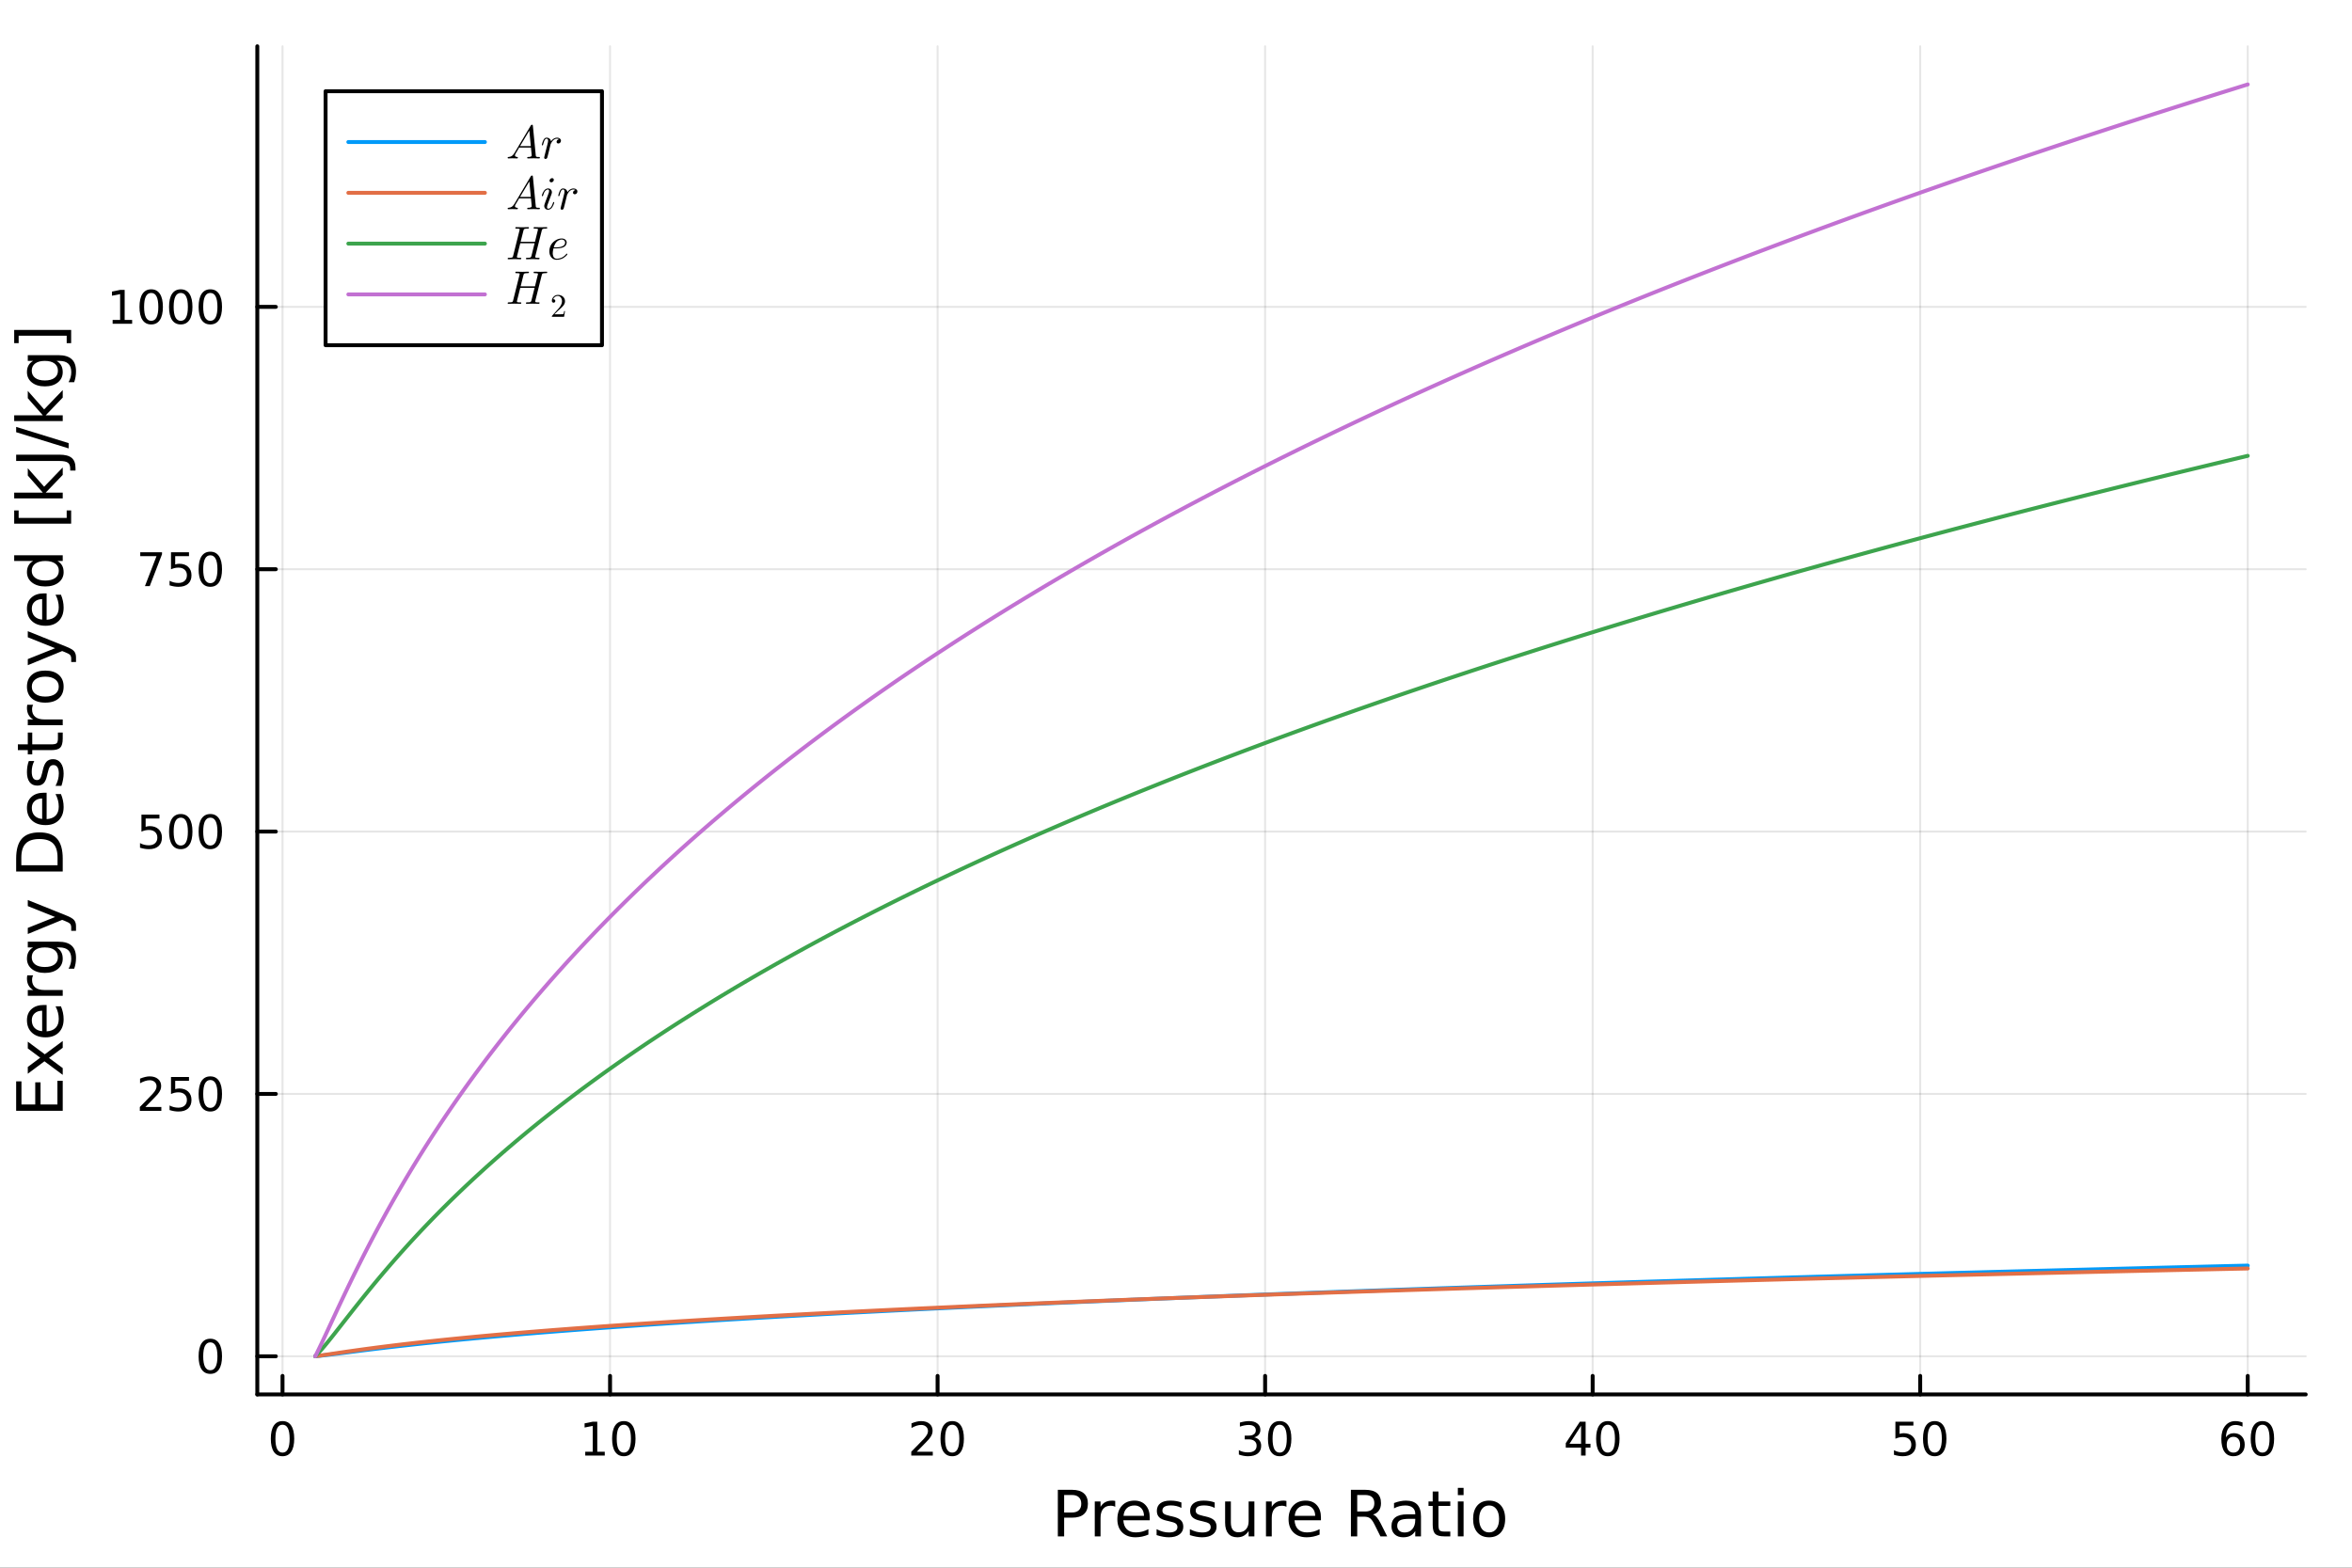 <svg xmlns="http://www.w3.org/2000/svg" xmlns:xlink="http://www.w3.org/1999/xlink" width="600" height="400" viewBox="0 0 2400 1600">
<rect x="0" y="0" width="2400" height="1600" fill="#333333" stroke="none"/>
<defs>
  <clipPath id="clip270">
    <rect x="0" y="0" width="2400" height="1600"></rect>
  </clipPath>
</defs>
<path clip-path="url(#clip270)" d="M0 1600 L2400 1600 L2400 0 L0 0  Z" fill="#ffffff" fill-rule="evenodd" fill-opacity="1"></path>
<defs>
  <clipPath id="clip271">
    <rect x="480" y="0" width="1681" height="1600"></rect>
  </clipPath>
</defs>
<defs>
  <clipPath id="clip272">
    <rect x="262" y="47" width="2091" height="1377"></rect>
  </clipPath>
</defs>
<path clip-path="url(#clip270)" d="M262.551 1423.18 L2352.76 1423.18 L2352.76 47.244 L262.551 47.244  Z" fill="#ffffff" fill-rule="evenodd" fill-opacity="1"></path>
<polyline clip-path="url(#clip272)" style="stroke:#000000; stroke-linecap:round; stroke-linejoin:round; stroke-width:2; stroke-opacity:0.1; fill:none" points="288.286,1423.18 288.286,47.244 "></polyline>
<polyline clip-path="url(#clip272)" style="stroke:#000000; stroke-linecap:round; stroke-linejoin:round; stroke-width:2; stroke-opacity:0.1; fill:none" points="622.505,1423.18 622.505,47.244 "></polyline>
<polyline clip-path="url(#clip272)" style="stroke:#000000; stroke-linecap:round; stroke-linejoin:round; stroke-width:2; stroke-opacity:0.1; fill:none" points="956.724,1423.18 956.724,47.244 "></polyline>
<polyline clip-path="url(#clip272)" style="stroke:#000000; stroke-linecap:round; stroke-linejoin:round; stroke-width:2; stroke-opacity:0.1; fill:none" points="1290.94,1423.18 1290.94,47.244 "></polyline>
<polyline clip-path="url(#clip272)" style="stroke:#000000; stroke-linecap:round; stroke-linejoin:round; stroke-width:2; stroke-opacity:0.1; fill:none" points="1625.16,1423.18 1625.16,47.244 "></polyline>
<polyline clip-path="url(#clip272)" style="stroke:#000000; stroke-linecap:round; stroke-linejoin:round; stroke-width:2; stroke-opacity:0.1; fill:none" points="1959.38,1423.18 1959.38,47.244 "></polyline>
<polyline clip-path="url(#clip272)" style="stroke:#000000; stroke-linecap:round; stroke-linejoin:round; stroke-width:2; stroke-opacity:0.1; fill:none" points="2293.6,1423.18 2293.6,47.244 "></polyline>
<polyline clip-path="url(#clip270)" style="stroke:#000000; stroke-linecap:round; stroke-linejoin:round; stroke-width:4; stroke-opacity:1; fill:none" points="262.551,1423.18 2352.76,1423.18 "></polyline>
<polyline clip-path="url(#clip270)" style="stroke:#000000; stroke-linecap:round; stroke-linejoin:round; stroke-width:4; stroke-opacity:1; fill:none" points="288.286,1423.18 288.286,1404.28 "></polyline>
<polyline clip-path="url(#clip270)" style="stroke:#000000; stroke-linecap:round; stroke-linejoin:round; stroke-width:4; stroke-opacity:1; fill:none" points="622.505,1423.18 622.505,1404.28 "></polyline>
<polyline clip-path="url(#clip270)" style="stroke:#000000; stroke-linecap:round; stroke-linejoin:round; stroke-width:4; stroke-opacity:1; fill:none" points="956.724,1423.18 956.724,1404.28 "></polyline>
<polyline clip-path="url(#clip270)" style="stroke:#000000; stroke-linecap:round; stroke-linejoin:round; stroke-width:4; stroke-opacity:1; fill:none" points="1290.94,1423.18 1290.94,1404.28 "></polyline>
<polyline clip-path="url(#clip270)" style="stroke:#000000; stroke-linecap:round; stroke-linejoin:round; stroke-width:4; stroke-opacity:1; fill:none" points="1625.16,1423.18 1625.16,1404.28 "></polyline>
<polyline clip-path="url(#clip270)" style="stroke:#000000; stroke-linecap:round; stroke-linejoin:round; stroke-width:4; stroke-opacity:1; fill:none" points="1959.38,1423.18 1959.38,1404.28 "></polyline>
<polyline clip-path="url(#clip270)" style="stroke:#000000; stroke-linecap:round; stroke-linejoin:round; stroke-width:4; stroke-opacity:1; fill:none" points="2293.6,1423.18 2293.6,1404.28 "></polyline>
<path clip-path="url(#clip270)" d="M288.286 1454.1 Q284.675 1454.1 282.846 1457.66 Q281.041 1461.2 281.041 1468.33 Q281.041 1475.44 282.846 1479.01 Q284.675 1482.55 288.286 1482.55 Q291.92 1482.55 293.726 1479.01 Q295.555 1475.44 295.555 1468.33 Q295.555 1461.2 293.726 1457.66 Q291.92 1454.1 288.286 1454.1 M288.286 1450.39 Q294.096 1450.39 297.152 1455 Q300.23 1459.58 300.23 1468.33 Q300.23 1477.06 297.152 1481.67 Q294.096 1486.25 288.286 1486.25 Q282.476 1486.25 279.397 1481.67 Q276.342 1477.06 276.342 1468.33 Q276.342 1459.58 279.397 1455 Q282.476 1450.39 288.286 1450.39 Z" fill="#000000" fill-rule="nonzero" fill-opacity="1"></path><path clip-path="url(#clip270)" d="M597.193 1481.64 L604.831 1481.64 L604.831 1455.28 L596.521 1456.95 L596.521 1452.69 L604.785 1451.02 L609.461 1451.02 L609.461 1481.64 L617.1 1481.64 L617.1 1485.58 L597.193 1485.58 L597.193 1481.64 Z" fill="#000000" fill-rule="nonzero" fill-opacity="1"></path><path clip-path="url(#clip270)" d="M636.544 1454.1 Q632.933 1454.1 631.104 1457.66 Q629.299 1461.2 629.299 1468.33 Q629.299 1475.44 631.104 1479.01 Q632.933 1482.55 636.544 1482.55 Q640.178 1482.55 641.984 1479.01 Q643.813 1475.44 643.813 1468.33 Q643.813 1461.2 641.984 1457.66 Q640.178 1454.1 636.544 1454.1 M636.544 1450.39 Q642.354 1450.39 645.41 1455 Q648.489 1459.58 648.489 1468.33 Q648.489 1477.06 645.41 1481.67 Q642.354 1486.25 636.544 1486.25 Q630.734 1486.25 627.655 1481.67 Q624.6 1477.06 624.6 1468.33 Q624.6 1459.58 627.655 1455 Q630.734 1450.39 636.544 1450.39 Z" fill="#000000" fill-rule="nonzero" fill-opacity="1"></path><path clip-path="url(#clip270)" d="M935.497 1481.64 L951.816 1481.64 L951.816 1485.58 L929.872 1485.58 L929.872 1481.64 Q932.534 1478.89 937.117 1474.26 Q941.724 1469.61 942.904 1468.27 Q945.15 1465.74 946.029 1464.01 Q946.932 1462.25 946.932 1460.56 Q946.932 1457.8 944.988 1456.07 Q943.066 1454.33 939.965 1454.33 Q937.766 1454.33 935.312 1455.09 Q932.881 1455.86 930.104 1457.41 L930.104 1452.69 Q932.928 1451.55 935.381 1450.97 Q937.835 1450.39 939.872 1450.39 Q945.242 1450.39 948.437 1453.08 Q951.631 1455.77 951.631 1460.26 Q951.631 1462.39 950.821 1464.31 Q950.034 1466.2 947.928 1468.8 Q947.349 1469.47 944.247 1472.69 Q941.145 1475.88 935.497 1481.64 Z" fill="#000000" fill-rule="nonzero" fill-opacity="1"></path><path clip-path="url(#clip270)" d="M971.631 1454.1 Q968.02 1454.1 966.191 1457.66 Q964.386 1461.2 964.386 1468.33 Q964.386 1475.44 966.191 1479.01 Q968.02 1482.55 971.631 1482.55 Q975.265 1482.55 977.071 1479.01 Q978.9 1475.44 978.9 1468.33 Q978.9 1461.2 977.071 1457.66 Q975.265 1454.1 971.631 1454.1 M971.631 1450.39 Q977.441 1450.39 980.497 1455 Q983.575 1459.58 983.575 1468.33 Q983.575 1477.06 980.497 1481.67 Q977.441 1486.25 971.631 1486.25 Q965.821 1486.25 962.742 1481.67 Q959.687 1477.06 959.687 1468.33 Q959.687 1459.58 962.742 1455 Q965.821 1450.39 971.631 1450.39 Z" fill="#000000" fill-rule="nonzero" fill-opacity="1"></path><path clip-path="url(#clip270)" d="M1279.79 1466.95 Q1283.14 1467.66 1285.02 1469.93 Q1286.91 1472.2 1286.91 1475.53 Q1286.91 1480.65 1283.4 1483.45 Q1279.88 1486.25 1273.4 1486.25 Q1271.22 1486.25 1268.91 1485.81 Q1266.61 1485.39 1264.16 1484.54 L1264.16 1480.02 Q1266.1 1481.16 1268.42 1481.74 Q1270.73 1482.32 1273.26 1482.32 Q1277.66 1482.32 1279.95 1480.58 Q1282.26 1478.84 1282.26 1475.53 Q1282.26 1472.48 1280.11 1470.77 Q1277.98 1469.03 1274.16 1469.03 L1270.13 1469.03 L1270.13 1465.19 L1274.35 1465.19 Q1277.79 1465.19 1279.62 1463.82 Q1281.45 1462.43 1281.45 1459.84 Q1281.45 1457.18 1279.55 1455.77 Q1277.68 1454.33 1274.16 1454.33 Q1272.24 1454.33 1270.04 1454.75 Q1267.84 1455.16 1265.2 1456.04 L1265.2 1451.88 Q1267.86 1451.14 1270.18 1450.77 Q1272.52 1450.39 1274.58 1450.39 Q1279.9 1450.39 1283 1452.83 Q1286.1 1455.23 1286.1 1459.35 Q1286.1 1462.22 1284.46 1464.21 Q1282.82 1466.18 1279.79 1466.95 Z" fill="#000000" fill-rule="nonzero" fill-opacity="1"></path><path clip-path="url(#clip270)" d="M1305.78 1454.1 Q1302.17 1454.1 1300.34 1457.66 Q1298.54 1461.2 1298.54 1468.33 Q1298.54 1475.44 1300.34 1479.01 Q1302.17 1482.55 1305.78 1482.55 Q1309.41 1482.55 1311.22 1479.01 Q1313.05 1475.44 1313.05 1468.33 Q1313.05 1461.2 1311.22 1457.66 Q1309.41 1454.1 1305.78 1454.1 M1305.78 1450.39 Q1311.59 1450.39 1314.65 1455 Q1317.72 1459.58 1317.72 1468.33 Q1317.72 1477.06 1314.65 1481.67 Q1311.59 1486.25 1305.78 1486.25 Q1299.97 1486.25 1296.89 1481.67 Q1293.84 1477.06 1293.84 1468.33 Q1293.84 1459.58 1296.89 1455 Q1299.97 1450.39 1305.78 1450.39 Z" fill="#000000" fill-rule="nonzero" fill-opacity="1"></path><path clip-path="url(#clip270)" d="M1613.33 1455.09 L1601.53 1473.54 L1613.33 1473.54 L1613.33 1455.09 M1612.11 1451.02 L1617.99 1451.02 L1617.99 1473.54 L1622.92 1473.54 L1622.92 1477.43 L1617.99 1477.43 L1617.99 1485.58 L1613.33 1485.58 L1613.33 1477.43 L1597.73 1477.43 L1597.73 1472.92 L1612.11 1451.02 Z" fill="#000000" fill-rule="nonzero" fill-opacity="1"></path><path clip-path="url(#clip270)" d="M1640.65 1454.1 Q1637.04 1454.1 1635.21 1457.66 Q1633.4 1461.2 1633.4 1468.33 Q1633.4 1475.44 1635.21 1479.01 Q1637.04 1482.55 1640.65 1482.55 Q1644.28 1482.55 1646.09 1479.01 Q1647.92 1475.44 1647.92 1468.33 Q1647.92 1461.2 1646.09 1457.66 Q1644.28 1454.1 1640.65 1454.1 M1640.65 1450.39 Q1646.46 1450.39 1649.51 1455 Q1652.59 1459.58 1652.59 1468.33 Q1652.59 1477.06 1649.51 1481.67 Q1646.46 1486.25 1640.65 1486.25 Q1634.84 1486.25 1631.76 1481.67 Q1628.7 1477.06 1628.7 1468.33 Q1628.7 1459.58 1631.76 1455 Q1634.84 1450.39 1640.65 1450.39 Z" fill="#000000" fill-rule="nonzero" fill-opacity="1"></path><path clip-path="url(#clip270)" d="M1934.08 1451.02 L1952.44 1451.02 L1952.44 1454.96 L1938.36 1454.96 L1938.36 1463.43 Q1939.38 1463.08 1940.4 1462.92 Q1941.42 1462.73 1942.44 1462.73 Q1948.22 1462.73 1951.6 1465.9 Q1954.98 1469.08 1954.98 1474.49 Q1954.98 1480.07 1951.51 1483.17 Q1948.04 1486.25 1941.72 1486.25 Q1939.54 1486.25 1937.27 1485.88 Q1935.03 1485.51 1932.62 1484.77 L1932.62 1480.07 Q1934.7 1481.2 1936.93 1481.76 Q1939.15 1482.32 1941.63 1482.32 Q1945.63 1482.32 1947.97 1480.21 Q1950.31 1478.1 1950.31 1474.49 Q1950.31 1470.88 1947.97 1468.77 Q1945.63 1466.67 1941.63 1466.67 Q1939.75 1466.67 1937.88 1467.08 Q1936.02 1467.5 1934.08 1468.38 L1934.08 1451.02 Z" fill="#000000" fill-rule="nonzero" fill-opacity="1"></path><path clip-path="url(#clip270)" d="M1974.2 1454.1 Q1970.58 1454.1 1968.76 1457.66 Q1966.95 1461.2 1966.95 1468.33 Q1966.95 1475.44 1968.76 1479.01 Q1970.58 1482.55 1974.2 1482.55 Q1977.83 1482.55 1979.63 1479.01 Q1981.46 1475.44 1981.46 1468.33 Q1981.46 1461.2 1979.63 1457.66 Q1977.83 1454.1 1974.2 1454.1 M1974.2 1450.39 Q1980.01 1450.39 1983.06 1455 Q1986.14 1459.58 1986.14 1468.33 Q1986.14 1477.06 1983.06 1481.67 Q1980.01 1486.25 1974.2 1486.25 Q1968.38 1486.25 1965.31 1481.67 Q1962.25 1477.06 1962.25 1468.33 Q1962.25 1459.58 1965.31 1455 Q1968.38 1450.39 1974.2 1450.39 Z" fill="#000000" fill-rule="nonzero" fill-opacity="1"></path><path clip-path="url(#clip270)" d="M2279 1466.44 Q2275.86 1466.44 2274 1468.59 Q2272.18 1470.74 2272.18 1474.49 Q2272.18 1478.22 2274 1480.39 Q2275.86 1482.55 2279 1482.55 Q2282.15 1482.55 2283.98 1480.39 Q2285.83 1478.22 2285.83 1474.49 Q2285.83 1470.74 2283.98 1468.59 Q2282.15 1466.44 2279 1466.44 M2288.29 1451.78 L2288.29 1456.04 Q2286.53 1455.21 2284.72 1454.77 Q2282.94 1454.33 2281.18 1454.33 Q2276.55 1454.33 2274.1 1457.45 Q2271.67 1460.58 2271.32 1466.9 Q2272.68 1464.89 2274.75 1463.82 Q2276.81 1462.73 2279.28 1462.73 Q2284.49 1462.73 2287.5 1465.9 Q2290.53 1469.05 2290.53 1474.49 Q2290.53 1479.82 2287.38 1483.03 Q2284.24 1486.25 2279 1486.25 Q2273.01 1486.25 2269.84 1481.67 Q2266.67 1477.06 2266.67 1468.33 Q2266.67 1460.14 2270.56 1455.28 Q2274.44 1450.39 2281 1450.39 Q2282.75 1450.39 2284.54 1450.74 Q2286.34 1451.09 2288.29 1451.78 Z" fill="#000000" fill-rule="nonzero" fill-opacity="1"></path><path clip-path="url(#clip270)" d="M2308.59 1454.1 Q2304.98 1454.1 2303.15 1457.66 Q2301.34 1461.2 2301.34 1468.33 Q2301.34 1475.44 2303.15 1479.01 Q2304.98 1482.55 2308.59 1482.55 Q2312.22 1482.55 2314.03 1479.01 Q2315.86 1475.44 2315.86 1468.33 Q2315.86 1461.2 2314.03 1457.66 Q2312.22 1454.1 2308.59 1454.1 M2308.59 1450.39 Q2314.4 1450.39 2317.45 1455 Q2320.53 1459.58 2320.53 1468.33 Q2320.53 1477.06 2317.45 1481.67 Q2314.4 1486.25 2308.59 1486.25 Q2302.78 1486.25 2299.7 1481.67 Q2296.64 1477.06 2296.64 1468.33 Q2296.64 1459.58 2299.7 1455 Q2302.78 1450.39 2308.59 1450.39 Z" fill="#000000" fill-rule="nonzero" fill-opacity="1"></path><path clip-path="url(#clip270)" d="M1085.86 1525.81 L1085.86 1543.66 L1093.94 1543.66 Q1098.43 1543.66 1100.88 1541.34 Q1103.33 1539.02 1103.33 1534.72 Q1103.33 1530.45 1100.88 1528.13 Q1098.43 1525.81 1093.94 1525.81 L1085.86 1525.81 M1079.43 1520.52 L1093.94 1520.52 Q1101.93 1520.52 1106 1524.15 Q1110.11 1527.75 1110.11 1534.72 Q1110.11 1541.75 1106 1545.35 Q1101.93 1548.95 1093.94 1548.95 L1085.86 1548.95 L1085.86 1568.04 L1079.43 1568.04 L1079.43 1520.52 Z" fill="#000000" fill-rule="nonzero" fill-opacity="1"></path><path clip-path="url(#clip270)" d="M1137.99 1537.87 Q1137 1537.3 1135.83 1537.04 Q1134.68 1536.76 1133.28 1536.76 Q1128.32 1536.76 1125.64 1540 Q1123 1543.22 1123 1549.27 L1123 1568.04 L1117.11 1568.04 L1117.11 1532.4 L1123 1532.4 L1123 1537.93 Q1124.85 1534.69 1127.81 1533.13 Q1130.77 1531.54 1135 1531.54 Q1135.6 1531.54 1136.34 1531.63 Q1137.07 1531.7 1137.96 1531.85 L1137.99 1537.87 Z" fill="#000000" fill-rule="nonzero" fill-opacity="1"></path><path clip-path="url(#clip270)" d="M1173.19 1548.76 L1173.19 1551.62 L1146.27 1551.62 Q1146.65 1557.67 1149.9 1560.85 Q1153.17 1564 1159 1564 Q1162.37 1564 1165.52 1563.17 Q1168.71 1562.35 1171.83 1560.69 L1171.83 1566.23 Q1168.67 1567.57 1165.36 1568.27 Q1162.05 1568.97 1158.65 1568.97 Q1150.12 1568.97 1145.12 1564 Q1140.16 1559.04 1140.16 1550.57 Q1140.16 1541.82 1144.87 1536.69 Q1149.61 1531.54 1157.63 1531.54 Q1164.82 1531.54 1168.99 1536.18 Q1173.19 1540.8 1173.19 1548.76 M1167.34 1547.04 Q1167.27 1542.23 1164.63 1539.37 Q1162.02 1536.5 1157.69 1536.5 Q1152.79 1536.5 1149.83 1539.27 Q1146.9 1542.04 1146.46 1547.07 L1167.34 1547.04 Z" fill="#000000" fill-rule="nonzero" fill-opacity="1"></path><path clip-path="url(#clip270)" d="M1205.53 1533.45 L1205.53 1538.98 Q1203.05 1537.71 1200.38 1537.07 Q1197.7 1536.44 1194.84 1536.44 Q1190.48 1536.44 1188.28 1537.77 Q1186.12 1539.11 1186.12 1541.79 Q1186.12 1543.82 1187.68 1545 Q1189.24 1546.15 1193.95 1547.2 L1195.95 1547.64 Q1202.19 1548.98 1204.8 1551.43 Q1207.44 1553.85 1207.44 1558.21 Q1207.44 1563.17 1203.49 1566.07 Q1199.58 1568.97 1192.7 1568.97 Q1189.84 1568.97 1186.72 1568.39 Q1183.63 1567.85 1180.2 1566.74 L1180.2 1560.69 Q1183.44 1562.38 1186.59 1563.24 Q1189.74 1564.07 1192.83 1564.07 Q1196.97 1564.07 1199.2 1562.66 Q1201.43 1561.23 1201.43 1558.65 Q1201.43 1556.27 1199.8 1554.99 Q1198.21 1553.72 1192.77 1552.54 L1190.73 1552.07 Q1185.29 1550.92 1182.87 1548.56 Q1180.45 1546.18 1180.45 1542.04 Q1180.45 1537.01 1184.02 1534.27 Q1187.58 1531.54 1194.14 1531.54 Q1197.38 1531.54 1200.25 1532.01 Q1203.11 1532.49 1205.53 1533.45 Z" fill="#000000" fill-rule="nonzero" fill-opacity="1"></path><path clip-path="url(#clip270)" d="M1239.49 1533.45 L1239.49 1538.98 Q1237.01 1537.71 1234.34 1537.07 Q1231.66 1536.44 1228.8 1536.44 Q1224.44 1536.44 1222.24 1537.77 Q1220.08 1539.11 1220.08 1541.79 Q1220.08 1543.82 1221.64 1545 Q1223.2 1546.15 1227.91 1547.2 L1229.91 1547.64 Q1236.15 1548.98 1238.76 1551.43 Q1241.4 1553.85 1241.4 1558.21 Q1241.4 1563.17 1237.46 1566.07 Q1233.54 1568.97 1226.67 1568.97 Q1223.8 1568.97 1220.68 1568.39 Q1217.59 1567.85 1214.16 1566.74 L1214.16 1560.69 Q1217.4 1562.38 1220.55 1563.24 Q1223.71 1564.07 1226.79 1564.07 Q1230.93 1564.07 1233.16 1562.66 Q1235.39 1561.23 1235.39 1558.65 Q1235.39 1556.27 1233.76 1554.99 Q1232.17 1553.72 1226.73 1552.54 L1224.69 1552.07 Q1219.25 1550.92 1216.83 1548.56 Q1214.41 1546.18 1214.41 1542.04 Q1214.41 1537.01 1217.98 1534.27 Q1221.54 1531.54 1228.1 1531.54 Q1231.34 1531.54 1234.21 1532.01 Q1237.07 1532.49 1239.49 1533.45 Z" fill="#000000" fill-rule="nonzero" fill-opacity="1"></path><path clip-path="url(#clip270)" d="M1250.12 1553.98 L1250.12 1532.4 L1255.98 1532.4 L1255.98 1553.75 Q1255.98 1558.81 1257.95 1561.36 Q1259.93 1563.87 1263.87 1563.87 Q1268.62 1563.87 1271.35 1560.85 Q1274.12 1557.83 1274.12 1552.61 L1274.12 1532.4 L1279.98 1532.4 L1279.98 1568.04 L1274.12 1568.04 L1274.12 1562.57 Q1271.99 1565.82 1269.16 1567.41 Q1266.36 1568.97 1262.63 1568.97 Q1256.49 1568.97 1253.31 1565.15 Q1250.12 1561.33 1250.12 1553.98 M1264.86 1531.54 L1264.86 1531.54 Z" fill="#000000" fill-rule="nonzero" fill-opacity="1"></path><path clip-path="url(#clip270)" d="M1312.7 1537.87 Q1311.71 1537.3 1310.53 1537.04 Q1309.39 1536.76 1307.99 1536.76 Q1303.02 1536.76 1300.35 1540 Q1297.71 1543.22 1297.71 1549.27 L1297.71 1568.04 L1291.82 1568.04 L1291.82 1532.4 L1297.71 1532.4 L1297.71 1537.93 Q1299.55 1534.69 1302.51 1533.13 Q1305.47 1531.54 1309.71 1531.54 Q1310.31 1531.54 1311.04 1531.63 Q1311.78 1531.7 1312.67 1531.85 L1312.7 1537.87 Z" fill="#000000" fill-rule="nonzero" fill-opacity="1"></path><path clip-path="url(#clip270)" d="M1347.9 1548.76 L1347.9 1551.62 L1320.97 1551.62 Q1321.36 1557.67 1324.6 1560.85 Q1327.88 1564 1333.71 1564 Q1337.08 1564 1340.23 1563.17 Q1343.41 1562.35 1346.53 1560.69 L1346.53 1566.23 Q1343.38 1567.57 1340.07 1568.27 Q1336.76 1568.97 1333.36 1568.97 Q1324.83 1568.97 1319.83 1564 Q1314.86 1559.04 1314.86 1550.57 Q1314.86 1541.82 1319.57 1536.69 Q1324.32 1531.54 1332.34 1531.54 Q1339.53 1531.54 1343.7 1536.18 Q1347.9 1540.8 1347.9 1548.76 M1342.04 1547.04 Q1341.98 1542.23 1339.34 1539.37 Q1336.73 1536.5 1332.4 1536.5 Q1327.5 1536.5 1324.54 1539.27 Q1321.61 1542.04 1321.16 1547.07 L1342.04 1547.04 Z" fill="#000000" fill-rule="nonzero" fill-opacity="1"></path><path clip-path="url(#clip270)" d="M1401.02 1545.76 Q1403.09 1546.46 1405.03 1548.76 Q1407.01 1551.05 1408.98 1555.06 L1415.5 1568.04 L1408.6 1568.04 L1402.52 1555.85 Q1400.16 1551.08 1397.94 1549.52 Q1395.74 1547.96 1391.92 1547.96 L1384.92 1547.96 L1384.92 1568.04 L1378.49 1568.04 L1378.49 1520.52 L1393 1520.52 Q1401.15 1520.52 1405.16 1523.93 Q1409.17 1527.34 1409.17 1534.21 Q1409.17 1538.7 1407.07 1541.66 Q1405 1544.62 1401.02 1545.76 M1384.92 1525.81 L1384.92 1542.68 L1393 1542.68 Q1397.65 1542.68 1400 1540.54 Q1402.39 1538.38 1402.39 1534.21 Q1402.39 1530.04 1400 1527.94 Q1397.65 1525.81 1393 1525.81 L1384.92 1525.81 Z" fill="#000000" fill-rule="nonzero" fill-opacity="1"></path><path clip-path="url(#clip270)" d="M1438.29 1550.12 Q1431.2 1550.12 1428.46 1551.75 Q1425.72 1553.37 1425.72 1557.29 Q1425.72 1560.4 1427.76 1562.25 Q1429.83 1564.07 1433.36 1564.07 Q1438.23 1564.07 1441.16 1560.63 Q1444.12 1557.16 1444.12 1551.43 L1444.12 1550.12 L1438.29 1550.12 M1449.97 1547.71 L1449.97 1568.04 L1444.12 1568.04 L1444.12 1562.63 Q1442.11 1565.88 1439.12 1567.44 Q1436.13 1568.97 1431.8 1568.97 Q1426.33 1568.97 1423.08 1565.91 Q1419.87 1562.82 1419.87 1557.67 Q1419.87 1551.65 1423.88 1548.6 Q1427.92 1545.54 1435.91 1545.54 L1444.12 1545.54 L1444.12 1544.97 Q1444.12 1540.93 1441.44 1538.73 Q1438.8 1536.5 1434 1536.5 Q1430.94 1536.5 1428.04 1537.23 Q1425.15 1537.97 1422.47 1539.43 L1422.47 1534.02 Q1425.69 1532.78 1428.71 1532.17 Q1431.74 1531.54 1434.6 1531.54 Q1442.34 1531.54 1446.16 1535.55 Q1449.97 1539.56 1449.97 1547.71 Z" fill="#000000" fill-rule="nonzero" fill-opacity="1"></path><path clip-path="url(#clip270)" d="M1467.83 1522.27 L1467.83 1532.4 L1479.89 1532.4 L1479.89 1536.95 L1467.83 1536.95 L1467.83 1556.3 Q1467.83 1560.66 1469.01 1561.9 Q1470.22 1563.14 1473.88 1563.14 L1479.89 1563.14 L1479.89 1568.04 L1473.88 1568.04 Q1467.1 1568.04 1464.52 1565.53 Q1461.94 1562.98 1461.94 1556.3 L1461.94 1536.95 L1457.65 1536.95 L1457.65 1532.4 L1461.94 1532.4 L1461.94 1522.27 L1467.83 1522.27 Z" fill="#000000" fill-rule="nonzero" fill-opacity="1"></path><path clip-path="url(#clip270)" d="M1487.6 1532.4 L1493.45 1532.4 L1493.45 1568.04 L1487.6 1568.04 L1487.6 1532.4 M1487.6 1518.52 L1493.45 1518.52 L1493.45 1525.93 L1487.6 1525.93 L1487.6 1518.52 Z" fill="#000000" fill-rule="nonzero" fill-opacity="1"></path><path clip-path="url(#clip270)" d="M1519.52 1536.5 Q1514.81 1536.5 1512.07 1540.19 Q1509.34 1543.85 1509.34 1550.25 Q1509.34 1556.65 1512.04 1560.34 Q1514.78 1564 1519.52 1564 Q1524.2 1564 1526.94 1560.31 Q1529.67 1556.62 1529.67 1550.25 Q1529.67 1543.92 1526.94 1540.23 Q1524.2 1536.5 1519.52 1536.5 M1519.52 1531.54 Q1527.16 1531.54 1531.52 1536.5 Q1535.88 1541.47 1535.88 1550.25 Q1535.88 1559 1531.52 1564 Q1527.16 1568.97 1519.52 1568.97 Q1511.85 1568.97 1507.49 1564 Q1503.16 1559 1503.16 1550.25 Q1503.16 1541.47 1507.49 1536.5 Q1511.85 1531.54 1519.52 1531.54 Z" fill="#000000" fill-rule="nonzero" fill-opacity="1"></path><polyline clip-path="url(#clip272)" style="stroke:#000000; stroke-linecap:round; stroke-linejoin:round; stroke-width:2; stroke-opacity:0.1; fill:none" points="262.551,1384.24 2352.76,1384.24 "></polyline>
<polyline clip-path="url(#clip272)" style="stroke:#000000; stroke-linecap:round; stroke-linejoin:round; stroke-width:2; stroke-opacity:0.1; fill:none" points="262.551,1116.47 2352.76,1116.47 "></polyline>
<polyline clip-path="url(#clip272)" style="stroke:#000000; stroke-linecap:round; stroke-linejoin:round; stroke-width:2; stroke-opacity:0.1; fill:none" points="262.551,848.71 2352.76,848.71 "></polyline>
<polyline clip-path="url(#clip272)" style="stroke:#000000; stroke-linecap:round; stroke-linejoin:round; stroke-width:2; stroke-opacity:0.1; fill:none" points="262.551,580.946 2352.76,580.946 "></polyline>
<polyline clip-path="url(#clip272)" style="stroke:#000000; stroke-linecap:round; stroke-linejoin:round; stroke-width:2; stroke-opacity:0.1; fill:none" points="262.551,313.182 2352.76,313.182 "></polyline>
<polyline clip-path="url(#clip270)" style="stroke:#000000; stroke-linecap:round; stroke-linejoin:round; stroke-width:4; stroke-opacity:1; fill:none" points="262.551,1423.18 262.551,47.244 "></polyline>
<polyline clip-path="url(#clip270)" style="stroke:#000000; stroke-linecap:round; stroke-linejoin:round; stroke-width:4; stroke-opacity:1; fill:none" points="262.551,1384.24 281.449,1384.24 "></polyline>
<polyline clip-path="url(#clip270)" style="stroke:#000000; stroke-linecap:round; stroke-linejoin:round; stroke-width:4; stroke-opacity:1; fill:none" points="262.551,1116.47 281.449,1116.47 "></polyline>
<polyline clip-path="url(#clip270)" style="stroke:#000000; stroke-linecap:round; stroke-linejoin:round; stroke-width:4; stroke-opacity:1; fill:none" points="262.551,848.71 281.449,848.71 "></polyline>
<polyline clip-path="url(#clip270)" style="stroke:#000000; stroke-linecap:round; stroke-linejoin:round; stroke-width:4; stroke-opacity:1; fill:none" points="262.551,580.946 281.449,580.946 "></polyline>
<polyline clip-path="url(#clip270)" style="stroke:#000000; stroke-linecap:round; stroke-linejoin:round; stroke-width:4; stroke-opacity:1; fill:none" points="262.551,313.182 281.449,313.182 "></polyline>
<path clip-path="url(#clip270)" d="M214.607 1370.04 Q210.996 1370.04 209.167 1373.6 Q207.362 1377.14 207.362 1384.27 Q207.362 1391.38 209.167 1394.94 Q210.996 1398.49 214.607 1398.49 Q218.241 1398.49 220.047 1394.94 Q221.875 1391.38 221.875 1384.27 Q221.875 1377.14 220.047 1373.6 Q218.241 1370.04 214.607 1370.04 M214.607 1366.33 Q220.417 1366.33 223.473 1370.94 Q226.551 1375.52 226.551 1384.27 Q226.551 1393 223.473 1397.61 Q220.417 1402.19 214.607 1402.19 Q208.797 1402.19 205.718 1397.61 Q202.662 1393 202.662 1384.27 Q202.662 1375.52 205.718 1370.94 Q208.797 1366.33 214.607 1366.33 Z" fill="#000000" fill-rule="nonzero" fill-opacity="1"></path><path clip-path="url(#clip270)" d="M148.311 1129.82 L164.63 1129.82 L164.63 1133.75 L142.686 1133.75 L142.686 1129.82 Q145.348 1127.06 149.931 1122.43 Q154.538 1117.78 155.718 1116.44 Q157.964 1113.92 158.843 1112.18 Q159.746 1110.42 159.746 1108.73 Q159.746 1105.98 157.802 1104.24 Q155.88 1102.5 152.778 1102.5 Q150.579 1102.5 148.126 1103.27 Q145.695 1104.03 142.917 1105.58 L142.917 1100.86 Q145.741 1099.73 148.195 1099.15 Q150.649 1098.57 152.686 1098.57 Q158.056 1098.57 161.251 1101.25 Q164.445 1103.94 164.445 1108.43 Q164.445 1110.56 163.635 1112.48 Q162.848 1114.38 160.741 1116.97 Q160.163 1117.64 157.061 1120.86 Q153.959 1124.06 148.311 1129.82 Z" fill="#000000" fill-rule="nonzero" fill-opacity="1"></path><path clip-path="url(#clip270)" d="M174.491 1099.19 L192.848 1099.19 L192.848 1103.13 L178.774 1103.13 L178.774 1111.6 Q179.792 1111.25 180.811 1111.09 Q181.829 1110.91 182.848 1110.91 Q188.635 1110.91 192.014 1114.08 Q195.394 1117.25 195.394 1122.67 Q195.394 1128.25 191.922 1131.35 Q188.45 1134.43 182.13 1134.43 Q179.954 1134.43 177.686 1134.06 Q175.44 1133.68 173.033 1132.94 L173.033 1128.25 Q175.116 1129.38 177.339 1129.93 Q179.561 1130.49 182.038 1130.49 Q186.042 1130.49 188.38 1128.38 Q190.718 1126.28 190.718 1122.67 Q190.718 1119.06 188.38 1116.95 Q186.042 1114.84 182.038 1114.84 Q180.163 1114.84 178.288 1115.26 Q176.436 1115.68 174.491 1116.56 L174.491 1099.19 Z" fill="#000000" fill-rule="nonzero" fill-opacity="1"></path><path clip-path="url(#clip270)" d="M214.607 1102.27 Q210.996 1102.27 209.167 1105.84 Q207.362 1109.38 207.362 1116.51 Q207.362 1123.62 209.167 1127.18 Q210.996 1130.72 214.607 1130.72 Q218.241 1130.72 220.047 1127.18 Q221.875 1123.62 221.875 1116.51 Q221.875 1109.38 220.047 1105.84 Q218.241 1102.27 214.607 1102.27 M214.607 1098.57 Q220.417 1098.57 223.473 1103.18 Q226.551 1107.76 226.551 1116.51 Q226.551 1125.24 223.473 1129.84 Q220.417 1134.43 214.607 1134.43 Q208.797 1134.43 205.718 1129.84 Q202.662 1125.24 202.662 1116.51 Q202.662 1107.76 205.718 1103.18 Q208.797 1098.57 214.607 1098.57 Z" fill="#000000" fill-rule="nonzero" fill-opacity="1"></path><path clip-path="url(#clip270)" d="M144.329 831.43 L162.686 831.43 L162.686 835.366 L148.612 835.366 L148.612 843.838 Q149.63 843.49 150.649 843.328 Q151.667 843.143 152.686 843.143 Q158.473 843.143 161.852 846.315 Q165.232 849.486 165.232 854.902 Q165.232 860.481 161.76 863.583 Q158.288 866.662 151.968 866.662 Q149.792 866.662 147.524 866.291 Q145.279 865.921 142.871 865.18 L142.871 860.481 Q144.954 861.615 147.177 862.171 Q149.399 862.727 151.876 862.727 Q155.88 862.727 158.218 860.62 Q160.556 858.514 160.556 854.902 Q160.556 851.291 158.218 849.185 Q155.88 847.078 151.876 847.078 Q150.001 847.078 148.126 847.495 Q146.274 847.912 144.329 848.791 L144.329 831.43 Z" fill="#000000" fill-rule="nonzero" fill-opacity="1"></path><path clip-path="url(#clip270)" d="M184.445 834.509 Q180.834 834.509 179.005 838.074 Q177.2 841.616 177.2 848.745 Q177.2 855.852 179.005 859.416 Q180.834 862.958 184.445 862.958 Q188.079 862.958 189.885 859.416 Q191.713 855.852 191.713 848.745 Q191.713 841.616 189.885 838.074 Q188.079 834.509 184.445 834.509 M184.445 830.805 Q190.255 830.805 193.311 835.412 Q196.389 839.995 196.389 848.745 Q196.389 857.472 193.311 862.078 Q190.255 866.662 184.445 866.662 Q178.635 866.662 175.556 862.078 Q172.501 857.472 172.501 848.745 Q172.501 839.995 175.556 835.412 Q178.635 830.805 184.445 830.805 Z" fill="#000000" fill-rule="nonzero" fill-opacity="1"></path><path clip-path="url(#clip270)" d="M214.607 834.509 Q210.996 834.509 209.167 838.074 Q207.362 841.616 207.362 848.745 Q207.362 855.852 209.167 859.416 Q210.996 862.958 214.607 862.958 Q218.241 862.958 220.047 859.416 Q221.875 855.852 221.875 848.745 Q221.875 841.616 220.047 838.074 Q218.241 834.509 214.607 834.509 M214.607 830.805 Q220.417 830.805 223.473 835.412 Q226.551 839.995 226.551 848.745 Q226.551 857.472 223.473 862.078 Q220.417 866.662 214.607 866.662 Q208.797 866.662 205.718 862.078 Q202.662 857.472 202.662 848.745 Q202.662 839.995 205.718 835.412 Q208.797 830.805 214.607 830.805 Z" fill="#000000" fill-rule="nonzero" fill-opacity="1"></path><path clip-path="url(#clip270)" d="M143.103 563.666 L165.325 563.666 L165.325 565.657 L152.778 598.226 L147.894 598.226 L159.7 567.602 L143.103 567.602 L143.103 563.666 Z" fill="#000000" fill-rule="nonzero" fill-opacity="1"></path><path clip-path="url(#clip270)" d="M174.491 563.666 L192.848 563.666 L192.848 567.602 L178.774 567.602 L178.774 576.074 Q179.792 575.727 180.811 575.565 Q181.829 575.379 182.848 575.379 Q188.635 575.379 192.014 578.551 Q195.394 581.722 195.394 587.139 Q195.394 592.717 191.922 595.819 Q188.45 598.898 182.13 598.898 Q179.954 598.898 177.686 598.527 Q175.44 598.157 173.033 597.416 L173.033 592.717 Q175.116 593.851 177.339 594.407 Q179.561 594.963 182.038 594.963 Q186.042 594.963 188.38 592.856 Q190.718 590.75 190.718 587.139 Q190.718 583.527 188.38 581.421 Q186.042 579.314 182.038 579.314 Q180.163 579.314 178.288 579.731 Q176.436 580.148 174.491 581.027 L174.491 563.666 Z" fill="#000000" fill-rule="nonzero" fill-opacity="1"></path><path clip-path="url(#clip270)" d="M214.607 566.745 Q210.996 566.745 209.167 570.31 Q207.362 573.852 207.362 580.981 Q207.362 588.088 209.167 591.652 Q210.996 595.194 214.607 595.194 Q218.241 595.194 220.047 591.652 Q221.875 588.088 221.875 580.981 Q221.875 573.852 220.047 570.31 Q218.241 566.745 214.607 566.745 M214.607 563.041 Q220.417 563.041 223.473 567.648 Q226.551 572.231 226.551 580.981 Q226.551 589.708 223.473 594.314 Q220.417 598.898 214.607 598.898 Q208.797 598.898 205.718 594.314 Q202.662 589.708 202.662 580.981 Q202.662 572.231 205.718 567.648 Q208.797 563.041 214.607 563.041 Z" fill="#000000" fill-rule="nonzero" fill-opacity="1"></path><path clip-path="url(#clip270)" d="M114.931 326.527 L122.57 326.527 L122.57 300.162 L114.26 301.828 L114.26 297.569 L122.524 295.902 L127.2 295.902 L127.2 326.527 L134.839 326.527 L134.839 330.462 L114.931 330.462 L114.931 326.527 Z" fill="#000000" fill-rule="nonzero" fill-opacity="1"></path><path clip-path="url(#clip270)" d="M154.283 298.981 Q150.672 298.981 148.843 302.546 Q147.038 306.088 147.038 313.217 Q147.038 320.324 148.843 323.888 Q150.672 327.43 154.283 327.43 Q157.917 327.43 159.723 323.888 Q161.552 320.324 161.552 313.217 Q161.552 306.088 159.723 302.546 Q157.917 298.981 154.283 298.981 M154.283 295.277 Q160.093 295.277 163.149 299.884 Q166.227 304.467 166.227 313.217 Q166.227 321.944 163.149 326.55 Q160.093 331.134 154.283 331.134 Q148.473 331.134 145.394 326.55 Q142.339 321.944 142.339 313.217 Q142.339 304.467 145.394 299.884 Q148.473 295.277 154.283 295.277 Z" fill="#000000" fill-rule="nonzero" fill-opacity="1"></path><path clip-path="url(#clip270)" d="M184.445 298.981 Q180.834 298.981 179.005 302.546 Q177.2 306.088 177.2 313.217 Q177.2 320.324 179.005 323.888 Q180.834 327.43 184.445 327.43 Q188.079 327.43 189.885 323.888 Q191.713 320.324 191.713 313.217 Q191.713 306.088 189.885 302.546 Q188.079 298.981 184.445 298.981 M184.445 295.277 Q190.255 295.277 193.311 299.884 Q196.389 304.467 196.389 313.217 Q196.389 321.944 193.311 326.55 Q190.255 331.134 184.445 331.134 Q178.635 331.134 175.556 326.55 Q172.501 321.944 172.501 313.217 Q172.501 304.467 175.556 299.884 Q178.635 295.277 184.445 295.277 Z" fill="#000000" fill-rule="nonzero" fill-opacity="1"></path><path clip-path="url(#clip270)" d="M214.607 298.981 Q210.996 298.981 209.167 302.546 Q207.362 306.088 207.362 313.217 Q207.362 320.324 209.167 323.888 Q210.996 327.43 214.607 327.43 Q218.241 327.43 220.047 323.888 Q221.875 320.324 221.875 313.217 Q221.875 306.088 220.047 302.546 Q218.241 298.981 214.607 298.981 M214.607 295.277 Q220.417 295.277 223.473 299.884 Q226.551 304.467 226.551 313.217 Q226.551 321.944 223.473 326.55 Q220.417 331.134 214.607 331.134 Q208.797 331.134 205.718 326.55 Q202.662 321.944 202.662 313.217 Q202.662 304.467 205.718 299.884 Q208.797 295.277 214.607 295.277 Z" fill="#000000" fill-rule="nonzero" fill-opacity="1"></path><path clip-path="url(#clip270)" d="M16.484 1133.69 L16.484 1103.64 L21.895 1103.64 L21.895 1127.26 L35.963 1127.26 L35.963 1104.63 L41.374 1104.63 L41.374 1127.26 L58.593 1127.26 L58.593 1103.07 L64.004 1103.07 L64.004 1133.69 L16.484 1133.69 Z" fill="#000000" fill-rule="nonzero" fill-opacity="1"></path><path clip-path="url(#clip270)" d="M28.356 1063.13 L45.703 1076.02 L64.004 1062.46 L64.004 1069.36 L50 1079.74 L64.004 1090.12 L64.004 1097.02 L45.353 1083.18 L28.356 1095.85 L28.356 1088.94 L41.056 1079.49 L28.356 1070.03 L28.356 1063.13 Z" fill="#000000" fill-rule="nonzero" fill-opacity="1"></path><path clip-path="url(#clip270)" d="M44.716 1025.7 L47.581 1025.7 L47.581 1052.62 Q53.628 1052.24 56.811 1048.99 Q59.962 1045.72 59.962 1039.89 Q59.962 1036.52 59.134 1033.37 Q58.307 1030.18 56.652 1027.06 L62.19 1027.06 Q63.527 1030.21 64.227 1033.52 Q64.927 1036.84 64.927 1040.24 Q64.927 1048.77 59.962 1053.77 Q54.997 1058.73 46.53 1058.73 Q37.777 1058.73 32.653 1054.02 Q27.497 1049.28 27.497 1041.26 Q27.497 1034.07 32.144 1029.9 Q36.759 1025.7 44.716 1025.7 M42.997 1031.55 Q38.191 1031.62 35.327 1034.26 Q32.462 1036.87 32.462 1041.2 Q32.462 1046.1 35.231 1049.06 Q38 1051.99 43.029 1052.43 L42.997 1031.55 Z" fill="#000000" fill-rule="nonzero" fill-opacity="1"></path><path clip-path="url(#clip270)" d="M33.831 995.426 Q33.258 996.413 33.003 997.59 Q32.717 998.736 32.717 1000.14 Q32.717 1005.1 35.963 1007.78 Q39.178 1010.42 45.225 1010.42 L64.004 1010.42 L64.004 1016.31 L28.356 1016.31 L28.356 1010.42 L33.894 1010.42 Q30.648 1008.57 29.088 1005.61 Q27.497 1002.65 27.497 998.418 Q27.497 997.813 27.592 997.081 Q27.656 996.349 27.815 995.458 L33.831 995.426 Z" fill="#000000" fill-rule="nonzero" fill-opacity="1"></path><path clip-path="url(#clip270)" d="M45.766 966.971 Q39.401 966.971 35.9 969.613 Q32.398 972.223 32.398 976.966 Q32.398 981.676 35.9 984.318 Q39.401 986.928 45.766 986.928 Q52.1 986.928 55.601 984.318 Q59.103 981.676 59.103 976.966 Q59.103 972.223 55.601 969.613 Q52.1 966.971 45.766 966.971 M59.58 961.115 Q68.683 961.115 73.107 965.157 Q77.563 969.199 77.563 977.539 Q77.563 980.626 77.086 983.363 Q76.64 986.1 75.685 988.678 L69.988 988.678 Q71.388 986.1 72.057 983.586 Q72.725 981.071 72.725 978.462 Q72.725 972.701 69.701 969.836 Q66.71 966.971 60.63 966.971 L57.734 966.971 Q60.885 968.786 62.445 971.618 Q64.004 974.451 64.004 978.398 Q64.004 984.955 59.007 988.965 Q54.01 992.975 45.766 992.975 Q37.491 992.975 32.494 988.965 Q27.497 984.955 27.497 978.398 Q27.497 974.451 29.056 971.618 Q30.616 968.786 33.767 966.971 L28.356 966.971 L28.356 961.115 L59.58 961.115 Z" fill="#000000" fill-rule="nonzero" fill-opacity="1"></path><path clip-path="url(#clip270)" d="M67.314 934.22 Q73.68 936.702 75.622 939.058 Q77.563 941.413 77.563 945.36 L77.563 950.039 L72.662 950.039 L72.662 946.601 Q72.662 944.182 71.516 942.845 Q70.37 941.509 66.105 939.885 L63.431 938.835 L28.356 953.253 L28.356 947.047 L56.238 935.907 L28.356 924.767 L28.356 918.56 L67.314 934.22 Z" fill="#000000" fill-rule="nonzero" fill-opacity="1"></path><path clip-path="url(#clip270)" d="M21.768 883.071 L58.721 883.071 L58.721 875.305 Q58.721 865.47 54.265 860.919 Q49.809 856.335 40.196 856.335 Q30.648 856.335 26.224 860.919 Q21.768 865.47 21.768 875.305 L21.768 883.071 M16.484 889.501 L16.484 876.292 Q16.484 862.478 22.245 856.017 Q27.974 849.556 40.196 849.556 Q52.482 849.556 58.243 856.049 Q64.004 862.542 64.004 876.292 L64.004 889.501 L16.484 889.501 Z" fill="#000000" fill-rule="nonzero" fill-opacity="1"></path><path clip-path="url(#clip270)" d="M44.716 809.07 L47.581 809.07 L47.581 835.997 Q53.628 835.615 56.811 832.369 Q59.962 829.09 59.962 823.266 Q59.962 819.892 59.134 816.741 Q58.307 813.558 56.652 810.439 L62.19 810.439 Q63.527 813.59 64.227 816.9 Q64.927 820.21 64.927 823.616 Q64.927 832.146 59.962 837.143 Q54.997 842.108 46.53 842.108 Q37.777 842.108 32.653 837.397 Q27.497 832.655 27.497 824.634 Q27.497 817.441 32.144 813.271 Q36.759 809.07 44.716 809.07 M42.997 814.927 Q38.191 814.99 35.327 817.632 Q32.462 820.242 32.462 824.571 Q32.462 829.472 35.231 832.432 Q38 835.36 43.029 835.806 L42.997 814.927 Z" fill="#000000" fill-rule="nonzero" fill-opacity="1"></path><path clip-path="url(#clip270)" d="M29.407 776.732 L34.945 776.732 Q33.672 779.215 33.035 781.889 Q32.398 784.562 32.398 787.427 Q32.398 791.787 33.735 793.983 Q35.072 796.148 37.746 796.148 Q39.783 796.148 40.96 794.588 Q42.106 793.028 43.157 788.318 L43.602 786.313 Q44.939 780.074 47.39 777.464 Q49.809 774.823 54.169 774.823 Q59.134 774.823 62.031 778.769 Q64.927 782.684 64.927 789.559 Q64.927 792.424 64.354 795.543 Q63.813 798.63 62.699 802.068 L56.652 802.068 Q58.339 798.821 59.198 795.67 Q60.026 792.519 60.026 789.432 Q60.026 785.294 58.625 783.066 Q57.193 780.838 54.615 780.838 Q52.228 780.838 50.955 782.461 Q49.681 784.053 48.504 789.496 L48.026 791.533 Q46.88 796.975 44.525 799.394 Q42.138 801.813 38 801.813 Q32.971 801.813 30.234 798.248 Q27.497 794.684 27.497 788.127 Q27.497 784.88 27.974 782.016 Q28.452 779.151 29.407 776.732 Z" fill="#000000" fill-rule="nonzero" fill-opacity="1"></path><path clip-path="url(#clip270)" d="M18.235 759.704 L28.356 759.704 L28.356 747.641 L32.908 747.641 L32.908 759.704 L52.259 759.704 Q56.62 759.704 57.861 758.526 Q59.103 757.317 59.103 753.657 L59.103 747.641 L64.004 747.641 L64.004 753.657 Q64.004 760.436 61.49 763.014 Q58.943 765.592 52.259 765.592 L32.908 765.592 L32.908 769.889 L28.356 769.889 L28.356 765.592 L18.235 765.592 L18.235 759.704 Z" fill="#000000" fill-rule="nonzero" fill-opacity="1"></path><path clip-path="url(#clip270)" d="M33.831 719.282 Q33.258 720.268 33.003 721.446 Q32.717 722.592 32.717 723.992 Q32.717 728.958 35.963 731.631 Q39.178 734.273 45.225 734.273 L64.004 734.273 L64.004 740.161 L28.356 740.161 L28.356 734.273 L33.894 734.273 Q30.648 732.427 29.088 729.467 Q27.497 726.507 27.497 722.274 Q27.497 721.669 27.592 720.937 Q27.656 720.205 27.815 719.314 L33.831 719.282 Z" fill="#000000" fill-rule="nonzero" fill-opacity="1"></path><path clip-path="url(#clip270)" d="M32.462 700.758 Q32.462 705.468 36.154 708.205 Q39.815 710.943 46.212 710.943 Q52.609 710.943 56.302 708.237 Q59.962 705.5 59.962 700.758 Q59.962 696.079 56.27 693.342 Q52.578 690.604 46.212 690.604 Q39.878 690.604 36.186 693.342 Q32.462 696.079 32.462 700.758 M27.497 700.758 Q27.497 693.119 32.462 688.758 Q37.427 684.398 46.212 684.398 Q54.965 684.398 59.962 688.758 Q64.927 693.119 64.927 700.758 Q64.927 708.428 59.962 712.789 Q54.965 717.117 46.212 717.117 Q37.427 717.117 32.462 712.789 Q27.497 708.428 27.497 700.758 Z" fill="#000000" fill-rule="nonzero" fill-opacity="1"></path><path clip-path="url(#clip270)" d="M67.314 659.858 Q73.68 662.341 75.622 664.696 Q77.563 667.051 77.563 670.998 L77.563 675.677 L72.662 675.677 L72.662 672.239 Q72.662 669.82 71.516 668.483 Q70.37 667.147 66.105 665.523 L63.431 664.473 L28.356 678.891 L28.356 672.685 L56.238 661.545 L28.356 650.405 L28.356 644.198 L67.314 659.858 Z" fill="#000000" fill-rule="nonzero" fill-opacity="1"></path><path clip-path="url(#clip270)" d="M44.716 605.622 L47.581 605.622 L47.581 632.549 Q53.628 632.167 56.811 628.921 Q59.962 625.642 59.962 619.818 Q59.962 616.444 59.134 613.293 Q58.307 610.11 56.652 606.991 L62.19 606.991 Q63.527 610.142 64.227 613.452 Q64.927 616.762 64.927 620.168 Q64.927 628.698 59.962 633.695 Q54.997 638.66 46.53 638.66 Q37.777 638.66 32.653 633.949 Q27.497 629.207 27.497 621.186 Q27.497 613.993 32.144 609.823 Q36.759 605.622 44.716 605.622 M42.997 611.479 Q38.191 611.542 35.327 614.184 Q32.462 616.794 32.462 621.123 Q32.462 626.024 35.231 628.984 Q38 631.912 43.029 632.358 L42.997 611.479 Z" fill="#000000" fill-rule="nonzero" fill-opacity="1"></path><path clip-path="url(#clip270)" d="M33.767 572.552 L14.479 572.552 L14.479 566.696 L64.004 566.696 L64.004 572.552 L58.657 572.552 Q61.84 574.398 63.399 577.231 Q64.927 580.032 64.927 583.979 Q64.927 590.44 59.771 594.514 Q54.615 598.556 46.212 598.556 Q37.809 598.556 32.653 594.514 Q27.497 590.44 27.497 583.979 Q27.497 580.032 29.056 577.231 Q30.584 574.398 33.767 572.552 M46.212 592.509 Q52.673 592.509 56.365 589.867 Q60.026 587.193 60.026 582.546 Q60.026 577.899 56.365 575.226 Q52.673 572.552 46.212 572.552 Q39.751 572.552 36.09 575.226 Q32.398 577.899 32.398 582.546 Q32.398 587.193 36.09 589.867 Q39.751 592.509 46.212 592.509 Z" fill="#000000" fill-rule="nonzero" fill-opacity="1"></path><path clip-path="url(#clip270)" d="M14.479 534.453 L14.479 520.958 L19.03 520.958 L19.03 528.597 L68.046 528.597 L68.046 520.958 L72.598 520.958 L72.598 534.453 L14.479 534.453 Z" fill="#000000" fill-rule="nonzero" fill-opacity="1"></path><path clip-path="url(#clip270)" d="M14.479 508.704 L14.479 502.816 L43.729 502.816 L28.356 485.342 L28.356 477.862 L45.034 496.769 L64.004 477.067 L64.004 484.705 L46.594 502.816 L64.004 502.816 L64.004 508.704 L14.479 508.704 Z" fill="#000000" fill-rule="nonzero" fill-opacity="1"></path><path clip-path="url(#clip270)" d="M16.484 470.478 L16.484 464.049 L60.694 464.049 Q69.288 464.049 73.171 467.327 Q77.054 470.574 77.054 477.799 L77.054 480.25 L71.643 480.25 L71.643 478.244 Q71.643 473.979 69.256 472.229 Q66.869 470.478 60.694 470.478 L16.484 470.478 Z" fill="#000000" fill-rule="nonzero" fill-opacity="1"></path><path clip-path="url(#clip270)" d="M16.484 441.1 L16.484 435.69 L70.052 452.24 L70.052 457.651 L16.484 441.1 Z" fill="#000000" fill-rule="nonzero" fill-opacity="1"></path><path clip-path="url(#clip270)" d="M14.479 429.769 L14.479 423.881 L43.729 423.881 L28.356 406.407 L28.356 398.928 L45.034 417.834 L64.004 398.132 L64.004 405.771 L46.594 423.881 L64.004 423.881 L64.004 429.769 L14.479 429.769 Z" fill="#000000" fill-rule="nonzero" fill-opacity="1"></path><path clip-path="url(#clip270)" d="M45.766 368.34 Q39.401 368.34 35.9 370.982 Q32.398 373.592 32.398 378.335 Q32.398 383.045 35.9 385.687 Q39.401 388.297 45.766 388.297 Q52.1 388.297 55.601 385.687 Q59.103 383.045 59.103 378.335 Q59.103 373.592 55.601 370.982 Q52.1 368.34 45.766 368.34 M59.58 362.484 Q68.683 362.484 73.107 366.526 Q77.563 370.568 77.563 378.907 Q77.563 381.995 77.086 384.732 Q76.64 387.469 75.685 390.047 L69.988 390.047 Q71.388 387.469 72.057 384.955 Q72.725 382.44 72.725 379.83 Q72.725 374.07 69.701 371.205 Q66.71 368.34 60.63 368.34 L57.734 368.34 Q60.885 370.155 62.445 372.987 Q64.004 375.82 64.004 379.767 Q64.004 386.324 59.007 390.334 Q54.01 394.344 45.766 394.344 Q37.491 394.344 32.494 390.334 Q27.497 386.324 27.497 379.767 Q27.497 375.82 29.056 372.987 Q30.616 370.155 33.767 368.34 L28.356 368.34 L28.356 362.484 L59.58 362.484 Z" fill="#000000" fill-rule="nonzero" fill-opacity="1"></path><path clip-path="url(#clip270)" d="M14.479 336.735 L72.598 336.735 L72.598 350.23 L68.046 350.23 L68.046 342.623 L19.03 342.623 L19.03 350.23 L14.479 350.23 L14.479 336.735 Z" fill="#000000" fill-rule="nonzero" fill-opacity="1"></path><polyline clip-path="url(#clip272)" style="stroke:#009af9; stroke-linecap:round; stroke-linejoin:round; stroke-width:4; stroke-opacity:1; fill:none" points="321.708,1384.24 325.05,1383.89 328.392,1383.51 331.735,1383.11 335.077,1382.7 338.419,1382.29 341.761,1381.86 345.103,1381.44 348.445,1381.01 351.788,1380.58 355.13,1380.15 358.472,1379.72 361.814,1379.3 365.156,1378.87 368.499,1378.45 371.841,1378.03 375.183,1377.62 378.525,1377.21 381.867,1376.8 385.21,1376.39 388.552,1375.99 391.894,1375.6 395.236,1375.2 398.578,1374.81 401.92,1374.43 405.263,1374.04 408.605,1373.66 411.947,1373.29 415.289,1372.92 418.631,1372.55 421.974,1372.18 425.316,1371.82 428.658,1371.46 432,1371.1 435.342,1370.75 438.685,1370.4 442.027,1370.05 445.369,1369.71 448.711,1369.37 452.053,1369.03 455.395,1368.7 458.738,1368.36 462.08,1368.04 465.422,1367.71 468.764,1367.38 472.106,1367.06 475.449,1366.74 478.791,1366.43 482.133,1366.11 485.475,1365.8 488.817,1365.49 492.16,1365.19 495.502,1364.88 498.844,1364.58 502.186,1364.28 505.528,1363.98 508.871,1363.69 512.213,1363.39 515.555,1363.1 518.897,1362.81 522.239,1362.52 525.581,1362.24 528.924,1361.96 532.266,1361.67 535.608,1361.39 538.95,1361.12 542.292,1360.84 545.635,1360.57 548.977,1360.29 552.319,1360.02 555.661,1359.75 559.003,1359.49 562.346,1359.22 565.688,1358.96 569.03,1358.69 572.372,1358.43 575.714,1358.17 579.056,1357.92 582.399,1357.66 585.741,1357.41 589.083,1357.15 592.425,1356.9 595.767,1356.65 599.11,1356.4 602.452,1356.15 605.794,1355.91 609.136,1355.66 612.478,1355.42 615.821,1355.18 619.163,1354.94 622.505,1354.7 625.847,1354.46 629.189,1354.22 632.531,1353.99 635.874,1353.75 639.216,1353.52 642.558,1353.29 645.9,1353.06 649.242,1352.83 652.585,1352.6 655.927,1352.37 659.269,1352.14 662.611,1351.92 665.953,1351.7 669.296,1351.47 672.638,1351.25 675.98,1351.03 679.322,1350.81 682.664,1350.59 686.007,1350.37 689.349,1350.16 692.691,1349.94 696.033,1349.73 699.375,1349.51 702.717,1349.3 706.06,1349.09 709.402,1348.88 712.744,1348.67 716.086,1348.46 719.428,1348.25 722.771,1348.04 726.113,1347.84 729.455,1347.63 732.797,1347.43 736.139,1347.22 739.482,1347.02 742.824,1346.82 746.166,1346.62 749.508,1346.42 752.85,1346.22 756.192,1346.02 759.535,1345.82 762.877,1345.62 766.219,1345.43 769.561,1345.23 772.903,1345.04 776.246,1344.84 779.588,1344.65 782.93,1344.46 786.272,1344.27 789.614,1344.07 792.957,1343.88 796.299,1343.69 799.641,1343.51 802.983,1343.32 806.325,1343.13 809.667,1342.94 813.01,1342.76 816.352,1342.57 819.694,1342.39 823.036,1342.2 826.378,1342.02 829.721,1341.84 833.063,1341.66 836.405,1341.48 839.747,1341.29 843.089,1341.11 846.432,1340.94 849.774,1340.76 853.116,1340.58 856.458,1340.4 859.8,1340.22 863.142,1340.05 866.485,1339.87 869.827,1339.7 873.169,1339.52 876.511,1339.35 879.853,1339.18 883.196,1339 886.538,1338.83 889.88,1338.66 893.222,1338.49 896.564,1338.32 899.907,1338.15 903.249,1337.98 906.591,1337.81 909.933,1337.64 913.275,1337.47 916.618,1337.31 919.96,1337.14 923.302,1336.97 926.644,1336.81 929.986,1336.64 933.328,1336.48 936.671,1336.32 940.013,1336.15 943.355,1335.99 946.697,1335.83 950.039,1335.66 953.382,1335.5 956.724,1335.34 960.066,1335.18 963.408,1335.02 966.75,1334.86 970.093,1334.7 973.435,1334.54 976.777,1334.39 980.119,1334.23 983.461,1334.07 986.803,1333.91 990.146,1333.76 993.488,1333.6 996.83,1333.45 1000.17,1333.29 1003.51,1333.14 1006.86,1332.98 1010.2,1332.83 1013.54,1332.68 1016.88,1332.52 1020.23,1332.37 1023.57,1332.22 1026.91,1332.07 1030.25,1331.92 1033.59,1331.76 1036.94,1331.61 1040.28,1331.46 1043.62,1331.31 1046.96,1331.17 1050.31,1331.02 1053.65,1330.87 1056.99,1330.72 1060.33,1330.57 1063.67,1330.43 1067.02,1330.28 1070.36,1330.13 1073.7,1329.99 1077.04,1329.84 1080.38,1329.7 1083.73,1329.55 1087.07,1329.41 1090.41,1329.26 1093.75,1329.12 1097.1,1328.98 1100.44,1328.83 1103.78,1328.69 1107.12,1328.55 1110.46,1328.41 1113.81,1328.26 1117.15,1328.12 1120.49,1327.98 1123.83,1327.84 1127.18,1327.7 1130.52,1327.56 1133.86,1327.42 1137.2,1327.28 1140.54,1327.14 1143.89,1327.01 1147.23,1326.87 1150.57,1326.73 1153.91,1326.59 1157.26,1326.46 1160.6,1326.32 1163.94,1326.18 1167.28,1326.05 1170.62,1325.91 1173.97,1325.78 1177.31,1325.64 1180.65,1325.5 1183.99,1325.37 1187.33,1325.24 1190.68,1325.1 1194.02,1324.97 1197.36,1324.84 1200.7,1324.7 1204.05,1324.57 1207.39,1324.44 1210.73,1324.31 1214.07,1324.17 1217.41,1324.04 1220.76,1323.91 1224.1,1323.78 1227.44,1323.65 1230.78,1323.52 1234.13,1323.39 1237.47,1323.26 1240.81,1323.13 1244.15,1323 1247.49,1322.87 1250.84,1322.74 1254.18,1322.61 1257.52,1322.49 1260.86,1322.36 1264.21,1322.23 1267.55,1322.1 1270.89,1321.98 1274.23,1321.85 1277.57,1321.72 1280.92,1321.6 1284.26,1321.47 1287.6,1321.35 1290.94,1321.22 1294.28,1321.1 1297.63,1320.97 1300.97,1320.85 1304.31,1320.72 1307.65,1320.6 1311,1320.47 1314.34,1320.35 1317.68,1320.23 1321.02,1320.1 1324.36,1319.98 1327.71,1319.86 1331.05,1319.74 1334.39,1319.61 1337.73,1319.49 1341.08,1319.37 1344.42,1319.25 1347.76,1319.13 1351.1,1319.01 1354.44,1318.89 1357.79,1318.77 1361.13,1318.65 1364.47,1318.53 1367.81,1318.41 1371.16,1318.29 1374.5,1318.17 1377.84,1318.05 1381.18,1317.93 1384.52,1317.81 1387.87,1317.7 1391.21,1317.58 1394.55,1317.46 1397.89,1317.34 1401.23,1317.22 1404.58,1317.11 1407.92,1316.99 1411.26,1316.87 1414.6,1316.76 1417.95,1316.64 1421.29,1316.53 1424.63,1316.41 1427.97,1316.29 1431.31,1316.18 1434.66,1316.06 1438,1315.95 1441.34,1315.83 1444.68,1315.72 1448.03,1315.61 1451.37,1315.49 1454.71,1315.38 1458.05,1315.26 1461.39,1315.15 1464.74,1315.04 1468.08,1314.92 1471.42,1314.81 1474.76,1314.7 1478.11,1314.59 1481.45,1314.47 1484.79,1314.36 1488.13,1314.25 1491.47,1314.14 1494.82,1314.03 1498.16,1313.92 1501.5,1313.8 1504.84,1313.69 1508.18,1313.58 1511.53,1313.47 1514.87,1313.36 1518.21,1313.25 1521.55,1313.14 1524.9,1313.03 1528.24,1312.92 1531.58,1312.81 1534.92,1312.71 1538.26,1312.6 1541.61,1312.49 1544.95,1312.38 1548.29,1312.27 1551.63,1312.16 1554.98,1312.05 1558.32,1311.95 1561.66,1311.84 1565,1311.73 1568.34,1311.62 1571.69,1311.52 1575.03,1311.41 1578.37,1311.3 1581.71,1311.2 1585.06,1311.09 1588.4,1310.99 1591.74,1310.88 1595.08,1310.77 1598.42,1310.67 1601.77,1310.56 1605.11,1310.46 1608.45,1310.35 1611.79,1310.25 1615.13,1310.14 1618.48,1310.04 1621.82,1309.93 1625.16,1309.83 1628.5,1309.72 1631.85,1309.62 1635.19,1309.52 1638.53,1309.41 1641.87,1309.31 1645.21,1309.21 1648.56,1309.1 1651.9,1309 1655.24,1308.9 1658.58,1308.8 1661.93,1308.69 1665.27,1308.59 1668.61,1308.49 1671.95,1308.39 1675.29,1308.28 1678.64,1308.18 1681.98,1308.08 1685.32,1307.98 1688.66,1307.88 1692.01,1307.78 1695.35,1307.68 1698.69,1307.58 1702.03,1307.48 1705.37,1307.38 1708.72,1307.28 1712.06,1307.17 1715.4,1307.08 1718.74,1306.98 1722.08,1306.88 1725.43,1306.78 1728.77,1306.68 1732.11,1306.58 1735.45,1306.48 1738.8,1306.38 1742.14,1306.28 1745.48,1306.18 1748.82,1306.08 1752.16,1305.99 1755.51,1305.89 1758.85,1305.79 1762.19,1305.69 1765.53,1305.59 1768.88,1305.5 1772.22,1305.4 1775.56,1305.3 1778.9,1305.2 1782.24,1305.11 1785.59,1305.01 1788.93,1304.91 1792.27,1304.82 1795.61,1304.72 1798.96,1304.62 1802.3,1304.53 1805.64,1304.43 1808.98,1304.34 1812.32,1304.24 1815.67,1304.15 1819.01,1304.05 1822.35,1303.95 1825.69,1303.86 1829.03,1303.76 1832.38,1303.67 1835.72,1303.57 1839.06,1303.48 1842.4,1303.39 1845.75,1303.29 1849.09,1303.2 1852.43,1303.1 1855.77,1303.01 1859.11,1302.91 1862.46,1302.82 1865.8,1302.73 1869.14,1302.63 1872.48,1302.54 1875.83,1302.45 1879.17,1302.35 1882.51,1302.26 1885.85,1302.17 1889.19,1302.08 1892.54,1301.98 1895.88,1301.89 1899.22,1301.8 1902.56,1301.71 1905.91,1301.61 1909.25,1301.52 1912.59,1301.43 1915.93,1301.34 1919.27,1301.25 1922.62,1301.16 1925.96,1301.06 1929.3,1300.97 1932.64,1300.88 1935.99,1300.79 1939.33,1300.7 1942.67,1300.61 1946.01,1300.52 1949.35,1300.43 1952.7,1300.34 1956.04,1300.25 1959.38,1300.16 1962.72,1300.07 1966.06,1299.98 1969.41,1299.89 1972.75,1299.8 1976.09,1299.71 1979.43,1299.62 1982.78,1299.53 1986.12,1299.44 1989.46,1299.35 1992.8,1299.26 1996.14,1299.17 1999.49,1299.09 2002.83,1299 2006.17,1298.91 2009.51,1298.82 2012.86,1298.73 2016.2,1298.64 2019.54,1298.56 2022.88,1298.47 2026.22,1298.38 2029.57,1298.29 2032.91,1298.2 2036.25,1298.12 2039.59,1298.03 2042.94,1297.94 2046.28,1297.86 2049.62,1297.77 2052.96,1297.68 2056.3,1297.59 2059.65,1297.51 2062.99,1297.42 2066.33,1297.33 2069.67,1297.25 2073.01,1297.16 2076.36,1297.08 2079.7,1296.99 2083.04,1296.9 2086.38,1296.82 2089.73,1296.73 2093.07,1296.65 2096.41,1296.56 2099.75,1296.48 2103.09,1296.39 2106.44,1296.3 2109.78,1296.22 2113.12,1296.13 2116.46,1296.05 2119.81,1295.96 2123.15,1295.88 2126.49,1295.8 2129.83,1295.71 2133.17,1295.63 2136.52,1295.54 2139.86,1295.46 2143.2,1295.37 2146.54,1295.29 2149.89,1295.21 2153.23,1295.12 2156.57,1295.04 2159.91,1294.95 2163.25,1294.87 2166.6,1294.79 2169.94,1294.7 2173.28,1294.62 2176.62,1294.54 2179.96,1294.46 2183.31,1294.37 2186.65,1294.29 2189.99,1294.21 2193.33,1294.12 2196.68,1294.04 2200.02,1293.96 2203.36,1293.88 2206.7,1293.79 2210.04,1293.71 2213.39,1293.63 2216.73,1293.55 2220.07,1293.47 2223.41,1293.38 2226.76,1293.3 2230.1,1293.22 2233.44,1293.14 2236.78,1293.06 2240.12,1292.98 2243.47,1292.9 2246.81,1292.82 2250.15,1292.73 2253.49,1292.65 2256.84,1292.57 2260.18,1292.49 2263.52,1292.41 2266.86,1292.33 2270.2,1292.25 2273.55,1292.17 2276.89,1292.09 2280.23,1292.01 2283.57,1291.93 2286.91,1291.85 2290.26,1291.77 2293.6,1291.69 "></polyline>
<polyline clip-path="url(#clip272)" style="stroke:#e26f46; stroke-linecap:round; stroke-linejoin:round; stroke-width:4; stroke-opacity:1; fill:none" points="321.708,1384.24 325.05,1383.77 328.392,1383.28 331.735,1382.79 335.077,1382.29 338.419,1381.79 341.761,1381.29 345.103,1380.8 348.445,1380.3 351.788,1379.82 355.13,1379.33 358.472,1378.85 361.814,1378.38 365.156,1377.91 368.499,1377.45 371.841,1376.99 375.183,1376.54 378.525,1376.1 381.867,1375.66 385.21,1375.22 388.552,1374.79 391.894,1374.37 395.236,1373.95 398.578,1373.54 401.92,1373.13 405.263,1372.73 408.605,1372.33 411.947,1371.93 415.289,1371.54 418.631,1371.16 421.974,1370.78 425.316,1370.4 428.658,1370.03 432,1369.66 435.342,1369.29 438.685,1368.93 442.027,1368.58 445.369,1368.22 448.711,1367.87 452.053,1367.53 455.395,1367.18 458.738,1366.85 462.08,1366.51 465.422,1366.18 468.764,1365.85 472.106,1365.52 475.449,1365.2 478.791,1364.88 482.133,1364.56 485.475,1364.24 488.817,1363.93 492.16,1363.62 495.502,1363.31 498.844,1363.01 502.186,1362.71 505.528,1362.41 508.871,1362.11 512.213,1361.82 515.555,1361.53 518.897,1361.24 522.239,1360.95 525.581,1360.66 528.924,1360.38 532.266,1360.1 535.608,1359.82 538.95,1359.54 542.292,1359.27 545.635,1359 548.977,1358.73 552.319,1358.46 555.661,1358.19 559.003,1357.93 562.346,1357.66 565.688,1357.4 569.03,1357.14 572.372,1356.89 575.714,1356.63 579.056,1356.38 582.399,1356.12 585.741,1355.87 589.083,1355.62 592.425,1355.37 595.767,1355.13 599.11,1354.88 602.452,1354.64 605.794,1354.4 609.136,1354.16 612.478,1353.92 615.821,1353.68 619.163,1353.45 622.505,1353.21 625.847,1352.98 629.189,1352.75 632.531,1352.52 635.874,1352.29 639.216,1352.06 642.558,1351.84 645.9,1351.61 649.242,1351.39 652.585,1351.17 655.927,1350.94 659.269,1350.72 662.611,1350.51 665.953,1350.29 669.296,1350.07 672.638,1349.86 675.98,1349.64 679.322,1349.43 682.664,1349.22 686.007,1349 689.349,1348.79 692.691,1348.59 696.033,1348.38 699.375,1348.17 702.717,1347.97 706.06,1347.76 709.402,1347.56 712.744,1347.35 716.086,1347.15 719.428,1346.95 722.771,1346.75 726.113,1346.55 729.455,1346.36 732.797,1346.16 736.139,1345.96 739.482,1345.77 742.824,1345.57 746.166,1345.38 749.508,1345.19 752.85,1345 756.192,1344.8 759.535,1344.61 762.877,1344.43 766.219,1344.24 769.561,1344.05 772.903,1343.86 776.246,1343.68 779.588,1343.49 782.93,1343.31 786.272,1343.12 789.614,1342.94 792.957,1342.76 796.299,1342.58 799.641,1342.4 802.983,1342.22 806.325,1342.04 809.667,1341.86 813.01,1341.68 816.352,1341.51 819.694,1341.33 823.036,1341.16 826.378,1340.98 829.721,1340.81 833.063,1340.63 836.405,1340.46 839.747,1340.29 843.089,1340.12 846.432,1339.95 849.774,1339.78 853.116,1339.61 856.458,1339.44 859.8,1339.27 863.142,1339.1 866.485,1338.94 869.827,1338.77 873.169,1338.6 876.511,1338.44 879.853,1338.28 883.196,1338.11 886.538,1337.95 889.88,1337.79 893.222,1337.62 896.564,1337.46 899.907,1337.3 903.249,1337.14 906.591,1336.98 909.933,1336.82 913.275,1336.66 916.618,1336.51 919.96,1336.35 923.302,1336.19 926.644,1336.03 929.986,1335.88 933.328,1335.72 936.671,1335.57 940.013,1335.41 943.355,1335.26 946.697,1335.11 950.039,1334.95 953.382,1334.8 956.724,1334.65 960.066,1334.5 963.408,1334.35 966.75,1334.2 970.093,1334.05 973.435,1333.9 976.777,1333.75 980.119,1333.6 983.461,1333.45 986.803,1333.3 990.146,1333.16 993.488,1333.01 996.83,1332.86 1000.17,1332.72 1003.51,1332.57 1006.86,1332.43 1010.2,1332.28 1013.54,1332.14 1016.88,1332 1020.23,1331.85 1023.57,1331.71 1026.91,1331.57 1030.25,1331.43 1033.59,1331.29 1036.94,1331.15 1040.28,1331 1043.62,1330.86 1046.96,1330.72 1050.31,1330.59 1053.65,1330.45 1056.99,1330.31 1060.33,1330.17 1063.67,1330.03 1067.02,1329.89 1070.36,1329.76 1073.7,1329.62 1077.04,1329.49 1080.38,1329.35 1083.73,1329.21 1087.07,1329.08 1090.41,1328.94 1093.75,1328.81 1097.1,1328.68 1100.44,1328.54 1103.78,1328.41 1107.12,1328.28 1110.46,1328.14 1113.81,1328.01 1117.15,1327.88 1120.49,1327.75 1123.83,1327.62 1127.18,1327.49 1130.52,1327.36 1133.86,1327.23 1137.2,1327.1 1140.54,1326.97 1143.89,1326.84 1147.23,1326.71 1150.57,1326.58 1153.91,1326.45 1157.26,1326.33 1160.6,1326.2 1163.94,1326.07 1167.28,1325.95 1170.62,1325.82 1173.97,1325.69 1177.31,1325.57 1180.65,1325.44 1183.99,1325.32 1187.33,1325.19 1190.68,1325.07 1194.02,1324.94 1197.36,1324.82 1200.7,1324.7 1204.05,1324.57 1207.39,1324.45 1210.73,1324.33 1214.07,1324.21 1217.41,1324.08 1220.76,1323.96 1224.1,1323.84 1227.44,1323.72 1230.78,1323.6 1234.13,1323.48 1237.47,1323.36 1240.81,1323.24 1244.15,1323.12 1247.49,1323 1250.84,1322.88 1254.18,1322.76 1257.52,1322.64 1260.86,1322.52 1264.21,1322.41 1267.55,1322.29 1270.89,1322.17 1274.23,1322.05 1277.57,1321.94 1280.92,1321.82 1284.26,1321.7 1287.6,1321.59 1290.94,1321.47 1294.28,1321.36 1297.63,1321.24 1300.97,1321.13 1304.31,1321.01 1307.65,1320.9 1311,1320.78 1314.34,1320.67 1317.68,1320.55 1321.02,1320.44 1324.36,1320.33 1327.71,1320.21 1331.05,1320.1 1334.39,1319.99 1337.73,1319.88 1341.08,1319.76 1344.42,1319.65 1347.76,1319.54 1351.1,1319.43 1354.44,1319.32 1357.79,1319.21 1361.13,1319.1 1364.47,1318.99 1367.81,1318.88 1371.16,1318.77 1374.5,1318.66 1377.84,1318.55 1381.18,1318.44 1384.52,1318.33 1387.87,1318.22 1391.21,1318.11 1394.55,1318 1397.89,1317.89 1401.23,1317.79 1404.58,1317.68 1407.92,1317.57 1411.26,1317.46 1414.6,1317.36 1417.95,1317.25 1421.29,1317.14 1424.63,1317.04 1427.97,1316.93 1431.31,1316.82 1434.66,1316.72 1438,1316.61 1441.34,1316.51 1444.68,1316.4 1448.03,1316.3 1451.37,1316.19 1454.71,1316.09 1458.05,1315.98 1461.39,1315.88 1464.74,1315.78 1468.08,1315.67 1471.42,1315.57 1474.76,1315.47 1478.11,1315.36 1481.45,1315.26 1484.79,1315.16 1488.13,1315.05 1491.47,1314.95 1494.82,1314.85 1498.16,1314.75 1501.5,1314.65 1504.84,1314.55 1508.18,1314.44 1511.53,1314.34 1514.87,1314.24 1518.21,1314.14 1521.55,1314.04 1524.9,1313.94 1528.24,1313.84 1531.58,1313.74 1534.92,1313.64 1538.26,1313.54 1541.61,1313.44 1544.95,1313.34 1548.29,1313.24 1551.63,1313.14 1554.98,1313.05 1558.32,1312.95 1561.66,1312.85 1565,1312.75 1568.34,1312.65 1571.69,1312.55 1575.03,1312.46 1578.37,1312.36 1581.71,1312.26 1585.06,1312.16 1588.4,1312.07 1591.74,1311.97 1595.08,1311.87 1598.42,1311.78 1601.77,1311.68 1605.11,1311.59 1608.45,1311.49 1611.79,1311.39 1615.13,1311.3 1618.48,1311.2 1621.82,1311.11 1625.16,1311.01 1628.5,1310.92 1631.85,1310.82 1635.19,1310.73 1638.53,1310.63 1641.87,1310.54 1645.21,1310.45 1648.56,1310.35 1651.9,1310.26 1655.24,1310.16 1658.58,1310.07 1661.93,1309.98 1665.27,1309.88 1668.61,1309.79 1671.95,1309.7 1675.29,1309.61 1678.64,1309.51 1681.98,1309.42 1685.32,1309.33 1688.66,1309.24 1692.01,1309.14 1695.35,1309.05 1698.69,1308.96 1702.03,1308.87 1705.37,1308.78 1708.72,1308.69 1712.06,1308.6 1715.4,1308.51 1718.74,1308.41 1722.08,1308.32 1725.43,1308.23 1728.77,1308.14 1732.11,1308.05 1735.45,1307.96 1738.8,1307.87 1742.14,1307.78 1745.48,1307.69 1748.82,1307.6 1752.16,1307.52 1755.51,1307.43 1758.85,1307.34 1762.19,1307.25 1765.53,1307.16 1768.88,1307.07 1772.22,1306.98 1775.56,1306.89 1778.9,1306.81 1782.24,1306.72 1785.59,1306.63 1788.93,1306.54 1792.27,1306.45 1795.61,1306.37 1798.96,1306.28 1802.3,1306.19 1805.64,1306.11 1808.98,1306.02 1812.32,1305.93 1815.67,1305.85 1819.01,1305.76 1822.35,1305.67 1825.69,1305.59 1829.03,1305.5 1832.38,1305.41 1835.72,1305.33 1839.06,1305.24 1842.4,1305.16 1845.75,1305.07 1849.09,1304.99 1852.43,1304.9 1855.77,1304.82 1859.11,1304.73 1862.46,1304.65 1865.8,1304.56 1869.14,1304.48 1872.48,1304.39 1875.83,1304.31 1879.17,1304.22 1882.51,1304.14 1885.85,1304.06 1889.19,1303.97 1892.54,1303.89 1895.88,1303.8 1899.22,1303.72 1902.56,1303.64 1905.91,1303.55 1909.25,1303.47 1912.59,1303.39 1915.93,1303.31 1919.27,1303.22 1922.62,1303.14 1925.96,1303.06 1929.3,1302.97 1932.64,1302.89 1935.99,1302.81 1939.33,1302.73 1942.67,1302.65 1946.01,1302.56 1949.35,1302.48 1952.7,1302.4 1956.04,1302.32 1959.38,1302.24 1962.72,1302.16 1966.06,1302.08 1969.41,1302 1972.75,1301.91 1976.09,1301.83 1979.43,1301.75 1982.78,1301.67 1986.12,1301.59 1989.46,1301.51 1992.8,1301.43 1996.14,1301.35 1999.49,1301.27 2002.83,1301.19 2006.17,1301.11 2009.51,1301.03 2012.86,1300.95 2016.2,1300.87 2019.54,1300.79 2022.88,1300.71 2026.22,1300.63 2029.57,1300.56 2032.91,1300.48 2036.25,1300.4 2039.59,1300.32 2042.94,1300.24 2046.28,1300.16 2049.62,1300.08 2052.96,1300.01 2056.3,1299.93 2059.65,1299.85 2062.99,1299.77 2066.33,1299.69 2069.67,1299.62 2073.01,1299.54 2076.36,1299.46 2079.7,1299.38 2083.04,1299.31 2086.38,1299.23 2089.73,1299.15 2093.07,1299.07 2096.41,1299 2099.75,1298.92 2103.09,1298.84 2106.44,1298.77 2109.78,1298.69 2113.12,1298.61 2116.46,1298.54 2119.81,1298.46 2123.15,1298.39 2126.49,1298.31 2129.83,1298.23 2133.17,1298.16 2136.52,1298.08 2139.86,1298.01 2143.2,1297.93 2146.54,1297.86 2149.89,1297.78 2153.23,1297.7 2156.57,1297.63 2159.91,1297.55 2163.25,1297.48 2166.6,1297.4 2169.94,1297.33 2173.28,1297.25 2176.62,1297.18 2179.96,1297.11 2183.31,1297.03 2186.65,1296.96 2189.99,1296.88 2193.33,1296.81 2196.68,1296.73 2200.02,1296.66 2203.36,1296.59 2206.7,1296.51 2210.04,1296.44 2213.39,1296.37 2216.73,1296.29 2220.07,1296.22 2223.41,1296.15 2226.76,1296.07 2230.1,1296 2233.44,1295.93 2236.78,1295.85 2240.12,1295.78 2243.47,1295.71 2246.81,1295.63 2250.15,1295.56 2253.49,1295.49 2256.84,1295.42 2260.18,1295.34 2263.52,1295.27 2266.86,1295.2 2270.2,1295.13 2273.55,1295.06 2276.89,1294.98 2280.23,1294.91 2283.57,1294.84 2286.91,1294.77 2290.26,1294.7 2293.6,1294.63 "></polyline>
<polyline clip-path="url(#clip272)" style="stroke:#3da44d; stroke-linecap:round; stroke-linejoin:round; stroke-width:4; stroke-opacity:1; fill:none" points="321.708,1384.24 325.05,1380.74 328.392,1376.98 331.735,1373.04 335.077,1368.97 338.419,1364.82 341.761,1360.61 345.103,1356.36 348.445,1352.09 351.788,1347.82 355.13,1343.56 358.472,1339.31 361.814,1335.07 365.156,1330.86 368.499,1326.68 371.841,1322.53 375.183,1318.41 378.525,1314.32 381.867,1310.26 385.21,1306.24 388.552,1302.26 391.894,1298.31 395.236,1294.4 398.578,1290.52 401.92,1286.68 405.263,1282.87 408.605,1279.1 411.947,1275.37 415.289,1271.66 418.631,1268 421.974,1264.36 425.316,1260.76 428.658,1257.19 432,1253.66 435.342,1250.15 438.685,1246.68 442.027,1243.23 445.369,1239.82 448.711,1236.43 452.053,1233.08 455.395,1229.75 458.738,1226.45 462.08,1223.18 465.422,1219.93 468.764,1216.71 472.106,1213.52 475.449,1210.35 478.791,1207.21 482.133,1204.09 485.475,1201 488.817,1197.93 492.16,1194.88 495.502,1191.85 498.844,1188.85 502.186,1185.87 505.528,1182.91 508.871,1179.98 512.213,1177.06 515.555,1174.17 518.897,1171.29 522.239,1168.44 525.581,1165.6 528.924,1162.79 532.266,1159.99 535.608,1157.21 538.95,1154.45 542.292,1151.71 545.635,1148.99 548.977,1146.28 552.319,1143.59 555.661,1140.92 559.003,1138.26 562.346,1135.63 565.688,1133 569.03,1130.4 572.372,1127.81 575.714,1125.23 579.056,1122.67 582.399,1120.13 585.741,1117.6 589.083,1115.09 592.425,1112.59 595.767,1110.1 599.11,1107.63 602.452,1105.17 605.794,1102.73 609.136,1100.3 612.478,1097.88 615.821,1095.47 619.163,1093.08 622.505,1090.71 625.847,1088.34 629.189,1085.99 632.531,1083.65 635.874,1081.32 639.216,1079 642.558,1076.7 645.9,1074.41 649.242,1072.12 652.585,1069.85 655.927,1067.6 659.269,1065.35 662.611,1063.11 665.953,1060.89 669.296,1058.67 672.638,1056.47 675.98,1054.28 679.322,1052.09 682.664,1049.92 686.007,1047.76 689.349,1045.61 692.691,1043.46 696.033,1041.33 699.375,1039.21 702.717,1037.1 706.06,1034.99 709.402,1032.9 712.744,1030.81 716.086,1028.74 719.428,1026.67 722.771,1024.61 726.113,1022.56 729.455,1020.52 732.797,1018.49 736.139,1016.47 739.482,1014.46 742.824,1012.45 746.166,1010.45 749.508,1008.46 752.85,1006.48 756.192,1004.51 759.535,1002.55 762.877,1000.59 766.219,998.641 769.561,996.7 772.903,994.766 776.246,992.841 779.588,990.923 782.93,989.012 786.272,987.109 789.614,985.213 792.957,983.325 796.299,981.443 799.641,979.569 802.983,977.702 806.325,975.842 809.667,973.989 813.01,972.143 816.352,970.304 819.694,968.471 823.036,966.645 826.378,964.826 829.721,963.014 833.063,961.208 836.405,959.408 839.747,957.615 843.089,955.828 846.432,954.048 849.774,952.274 853.116,950.505 856.458,948.744 859.8,946.988 863.142,945.238 866.485,943.494 869.827,941.757 873.169,940.025 876.511,938.299 879.853,936.578 883.196,934.864 886.538,933.155 889.88,931.452 893.222,929.754 896.564,928.062 899.907,926.376 903.249,924.695 906.591,923.02 909.933,921.349 913.275,919.685 916.618,918.025 919.96,916.371 923.302,914.722 926.644,913.078 929.986,911.44 933.328,909.806 936.671,908.178 940.013,906.554 943.355,904.936 946.697,903.322 950.039,901.714 953.382,900.11 956.724,898.511 960.066,896.917 963.408,895.328 966.75,893.743 970.093,892.163 973.435,890.588 976.777,889.018 980.119,887.452 983.461,885.891 986.803,884.334 990.146,882.782 993.488,881.234 996.83,879.69 1000.17,878.151 1003.51,876.617 1006.86,875.087 1010.2,873.561 1013.54,872.039 1016.88,870.522 1020.23,869.009 1023.57,867.5 1026.91,865.995 1030.25,864.495 1033.59,862.998 1036.94,861.506 1040.28,860.018 1043.62,858.533 1046.96,857.053 1050.31,855.577 1053.65,854.105 1056.99,852.636 1060.33,851.172 1063.67,849.711 1067.02,848.255 1070.36,846.802 1073.7,845.353 1077.04,843.907 1080.38,842.466 1083.73,841.028 1087.07,839.594 1090.41,838.164 1093.75,836.737 1097.1,835.314 1100.44,833.895 1103.78,832.479 1107.12,831.066 1110.46,829.658 1113.81,828.253 1117.15,826.851 1120.49,825.453 1123.83,824.058 1127.18,822.667 1130.52,821.279 1133.86,819.895 1137.2,818.514 1140.54,817.136 1143.89,815.762 1147.23,814.391 1150.57,813.023 1153.91,811.659 1157.26,810.298 1160.6,808.94 1163.94,807.585 1167.28,806.234 1170.62,804.886 1173.97,803.54 1177.31,802.199 1180.65,800.86 1183.99,799.524 1187.33,798.192 1190.68,796.862 1194.02,795.536 1197.36,794.213 1200.7,792.892 1204.05,791.575 1207.39,790.261 1210.73,788.95 1214.07,787.641 1217.41,786.336 1220.76,785.034 1224.1,783.734 1227.44,782.438 1230.78,781.144 1234.13,779.853 1237.47,778.565 1240.81,777.28 1244.15,775.998 1247.49,774.718 1250.84,773.442 1254.18,772.168 1257.52,770.897 1260.86,769.628 1264.21,768.363 1267.55,767.1 1270.89,765.84 1274.23,764.582 1277.57,763.327 1280.92,762.075 1284.26,760.826 1287.6,759.579 1290.94,758.335 1294.28,757.093 1297.63,755.854 1300.97,754.617 1304.31,753.384 1307.65,752.152 1311,750.924 1314.34,749.697 1317.68,748.474 1321.02,747.253 1324.36,746.034 1327.71,744.818 1331.05,743.604 1334.39,742.393 1337.73,741.184 1341.08,739.978 1344.42,738.774 1347.76,737.572 1351.1,736.373 1354.44,735.176 1357.79,733.982 1361.13,732.79 1364.47,731.6 1367.81,730.413 1371.16,729.228 1374.5,728.046 1377.84,726.865 1381.18,725.687 1384.52,724.511 1387.87,723.338 1391.21,722.167 1394.55,720.998 1397.89,719.831 1401.23,718.667 1404.58,717.505 1407.92,716.345 1411.26,715.187 1414.6,714.031 1417.95,712.878 1421.29,711.727 1424.63,710.578 1427.97,709.431 1431.31,708.286 1434.66,707.143 1438,706.003 1441.34,704.864 1444.68,703.728 1448.03,702.594 1451.37,701.462 1454.71,700.332 1458.05,699.204 1461.39,698.078 1464.74,696.954 1468.08,695.832 1471.42,694.713 1474.76,693.595 1478.11,692.479 1481.45,691.366 1484.79,690.254 1488.13,689.144 1491.47,688.037 1494.82,686.931 1498.16,685.827 1501.5,684.725 1504.84,683.625 1508.18,682.527 1511.53,681.431 1514.87,680.337 1518.21,679.245 1521.55,678.155 1524.9,677.066 1528.24,675.98 1531.58,674.895 1534.92,673.813 1538.26,672.732 1541.61,671.653 1544.95,670.576 1548.29,669.5 1551.63,668.427 1554.98,667.355 1558.32,666.285 1561.66,665.218 1565,664.151 1568.34,663.087 1571.69,662.024 1575.03,660.964 1578.37,659.904 1581.71,658.847 1585.06,657.792 1588.4,656.738 1591.74,655.686 1595.08,654.636 1598.42,653.587 1601.77,652.54 1605.11,651.495 1608.45,650.452 1611.79,649.41 1615.13,648.37 1618.48,647.332 1621.82,646.296 1625.16,645.261 1628.5,644.227 1631.85,643.196 1635.19,642.166 1638.53,641.138 1641.87,640.111 1645.21,639.086 1648.56,638.063 1651.9,637.041 1655.24,636.021 1658.58,635.003 1661.93,633.986 1665.27,632.971 1668.61,631.957 1671.95,630.945 1675.29,629.935 1678.64,628.926 1681.98,627.919 1685.32,626.913 1688.66,625.909 1692.01,624.906 1695.35,623.905 1698.69,622.906 1702.03,621.908 1705.37,620.911 1708.72,619.916 1712.06,618.923 1715.4,617.931 1718.74,616.941 1722.08,615.952 1725.43,614.964 1728.77,613.979 1732.11,612.994 1735.45,612.011 1738.8,611.03 1742.14,610.05 1745.48,609.072 1748.82,608.095 1752.16,607.119 1755.51,606.145 1758.85,605.172 1762.19,604.201 1765.53,603.231 1768.88,602.263 1772.22,601.296 1775.56,600.331 1778.9,599.367 1782.24,598.404 1785.59,597.443 1788.93,596.483 1792.27,595.524 1795.61,594.567 1798.96,593.612 1802.3,592.657 1805.64,591.704 1808.98,590.753 1812.32,589.803 1815.67,588.854 1819.01,587.906 1822.35,586.96 1825.69,586.016 1829.03,585.072 1832.38,584.13 1835.72,583.189 1839.06,582.25 1842.4,581.312 1845.75,580.375 1849.09,579.44 1852.43,578.506 1855.77,577.573 1859.11,576.641 1862.46,575.711 1865.8,574.782 1869.14,573.854 1872.48,572.928 1875.83,572.003 1879.17,571.079 1882.51,570.157 1885.85,569.235 1889.19,568.315 1892.54,567.397 1895.88,566.479 1899.22,565.563 1902.56,564.648 1905.91,563.734 1909.25,562.822 1912.59,561.911 1915.93,561.001 1919.27,560.092 1922.62,559.184 1925.96,558.278 1929.3,557.373 1932.64,556.469 1935.99,555.566 1939.33,554.665 1942.67,553.765 1946.01,552.865 1949.35,551.968 1952.7,551.071 1956.04,550.175 1959.38,549.281 1962.72,548.388 1966.06,547.496 1969.41,546.605 1972.75,545.715 1976.09,544.827 1979.43,543.939 1982.78,543.053 1986.12,542.168 1989.46,541.284 1992.8,540.402 1996.14,539.52 1999.49,538.64 2002.83,537.76 2006.17,536.882 2009.51,536.005 2012.86,535.129 2016.2,534.254 2019.54,533.381 2022.88,532.508 2026.22,531.636 2029.57,530.766 2032.91,529.897 2036.25,529.029 2039.59,528.162 2042.94,527.296 2046.28,526.431 2049.62,525.567 2052.96,524.704 2056.3,523.843 2059.65,522.982 2062.99,522.123 2066.33,521.264 2069.67,520.407 2073.01,519.55 2076.36,518.695 2079.7,517.841 2083.04,516.988 2086.38,516.136 2089.73,515.285 2093.07,514.435 2096.41,513.586 2099.75,512.738 2103.09,511.891 2106.44,511.046 2109.78,510.201 2113.12,509.357 2116.46,508.514 2119.81,507.673 2123.15,506.832 2126.49,505.992 2129.83,505.153 2133.17,504.316 2136.52,503.479 2139.86,502.644 2143.2,501.809 2146.54,500.975 2149.89,500.143 2153.23,499.311 2156.57,498.48 2159.91,497.651 2163.25,496.822 2166.6,495.994 2169.94,495.167 2173.28,494.342 2176.62,493.517 2179.96,492.693 2183.31,491.87 2186.65,491.048 2189.99,490.227 2193.33,489.407 2196.68,488.588 2200.02,487.77 2203.36,486.953 2206.7,486.137 2210.04,485.322 2213.39,484.508 2216.73,483.694 2220.07,482.882 2223.41,482.07 2226.76,481.26 2230.1,480.45 2233.44,479.642 2236.78,478.834 2240.12,478.027 2243.47,477.221 2246.81,476.416 2250.15,475.612 2253.49,474.809 2256.84,474.007 2260.18,473.205 2263.52,472.405 2266.86,471.605 2270.2,470.807 2273.55,470.009 2276.89,469.212 2280.23,468.416 2283.57,467.621 2286.91,466.827 2290.26,466.034 2293.6,465.241 "></polyline>
<polyline clip-path="url(#clip272)" style="stroke:#c271d2; stroke-linecap:round; stroke-linejoin:round; stroke-width:4; stroke-opacity:1; fill:none" points="321.708,1384.24 325.05,1377.47 328.392,1370.49 331.735,1363.38 335.077,1356.21 338.419,1349.02 341.761,1341.84 345.103,1334.69 348.445,1327.59 351.788,1320.54 355.13,1313.56 358.472,1306.65 361.814,1299.82 365.156,1293.07 368.499,1286.39 371.841,1279.8 375.183,1273.28 378.525,1266.85 381.867,1260.5 385.21,1254.22 388.552,1248.02 391.894,1241.89 395.236,1235.84 398.578,1229.87 401.92,1223.96 405.263,1218.13 408.605,1212.36 411.947,1206.66 415.289,1201.02 418.631,1195.45 421.974,1189.94 425.316,1184.49 428.658,1179.1 432,1173.77 435.342,1168.5 438.685,1163.28 442.027,1158.12 445.369,1153.01 448.711,1147.95 452.053,1142.94 455.395,1137.98 458.738,1133.07 462.08,1128.21 465.422,1123.39 468.764,1118.62 472.106,1113.89 475.449,1109.21 478.791,1104.56 482.133,1099.97 485.475,1095.41 488.817,1090.89 492.16,1086.41 495.502,1081.97 498.844,1077.56 502.186,1073.2 505.528,1068.87 508.871,1064.57 512.213,1060.31 515.555,1056.08 518.897,1051.89 522.239,1047.73 525.581,1043.6 528.924,1039.51 532.266,1035.44 535.608,1031.41 538.95,1027.41 542.292,1023.43 545.635,1019.48 548.977,1015.57 552.319,1011.68 555.661,1007.82 559.003,1003.98 562.346,1000.17 565.688,996.393 569.03,992.637 572.372,988.907 575.714,985.202 579.056,981.521 582.399,977.864 585.741,974.231 589.083,970.622 592.425,967.035 595.767,963.472 599.11,959.931 602.452,956.411 605.794,952.914 609.136,949.438 612.478,945.983 615.821,942.549 619.163,939.136 622.505,935.743 625.847,932.369 629.189,929.016 632.531,925.682 635.874,922.366 639.216,919.07 642.558,915.793 645.9,912.533 649.242,909.292 652.585,906.069 655.927,902.864 659.269,899.675 662.611,896.505 665.953,893.351 669.296,890.213 672.638,887.093 675.98,883.989 679.322,880.901 682.664,877.828 686.007,874.772 689.349,871.731 692.691,868.706 696.033,865.696 699.375,862.7 702.717,859.72 706.06,856.754 709.402,853.803 712.744,850.866 716.086,847.943 719.428,845.034 722.771,842.139 726.113,839.258 729.455,836.391 732.797,833.536 736.139,830.695 739.482,827.867 742.824,825.052 746.166,822.25 749.508,819.46 752.85,816.683 756.192,813.918 759.535,811.166 762.877,808.426 766.219,805.698 769.561,802.981 772.903,800.277 776.246,797.584 779.588,794.902 782.93,792.232 786.272,789.574 789.614,786.926 792.957,784.29 796.299,781.664 799.641,779.049 802.983,776.445 806.325,773.852 809.667,771.27 813.01,768.697 816.352,766.135 819.694,763.584 823.036,761.042 826.378,758.511 829.721,755.989 833.063,753.477 836.405,750.975 839.747,748.483 843.089,746.001 846.432,743.527 849.774,741.064 853.116,738.609 856.458,736.164 859.8,733.728 863.142,731.301 866.485,728.884 869.827,726.475 873.169,724.075 876.511,721.683 879.853,719.301 883.196,716.927 886.538,714.561 889.88,712.204 893.222,709.856 896.564,707.516 899.907,705.184 903.249,702.86 906.591,700.544 909.933,698.237 913.275,695.937 916.618,693.646 919.96,691.362 923.302,689.086 926.644,686.818 929.986,684.557 933.328,682.304 936.671,680.059 940.013,677.821 943.355,675.591 946.697,673.368 950.039,671.152 953.382,668.944 956.724,666.742 960.066,664.548 963.408,662.361 966.75,660.181 970.093,658.008 973.435,655.842 976.777,653.683 980.119,651.531 983.461,649.385 986.803,647.246 990.146,645.114 993.488,642.989 996.83,640.87 1000.17,638.758 1003.51,636.652 1006.86,634.552 1010.2,632.459 1013.54,630.373 1016.88,628.292 1020.23,626.218 1023.57,624.15 1026.91,622.088 1030.25,620.033 1033.59,617.983 1036.94,615.94 1040.28,613.902 1043.62,611.871 1046.96,609.845 1050.31,607.826 1053.65,605.812 1056.99,603.804 1060.33,601.801 1063.67,599.805 1067.02,597.814 1070.36,595.828 1073.7,593.849 1077.04,591.875 1080.38,589.906 1083.73,587.943 1087.07,585.985 1090.41,584.033 1093.75,582.086 1097.1,580.145 1100.44,578.209 1103.78,576.278 1107.12,574.352 1110.46,572.432 1113.81,570.517 1117.15,568.607 1120.49,566.702 1123.83,564.802 1127.18,562.907 1130.52,561.017 1133.86,559.133 1137.2,557.253 1140.54,555.378 1143.89,553.508 1147.23,551.643 1150.57,549.783 1153.91,547.927 1157.26,546.076 1160.6,544.23 1163.94,542.389 1167.28,540.553 1170.62,538.721 1173.97,536.894 1177.31,535.071 1180.65,533.253 1183.99,531.44 1187.33,529.631 1190.68,527.826 1194.02,526.026 1197.36,524.231 1200.7,522.44 1204.05,520.653 1207.39,518.871 1210.73,517.093 1214.07,515.319 1217.41,513.55 1220.76,511.785 1224.1,510.024 1227.44,508.267 1230.78,506.515 1234.13,504.767 1237.47,503.023 1240.81,501.283 1244.15,499.547 1247.49,497.815 1250.84,496.088 1254.18,494.364 1257.52,492.645 1260.86,490.929 1264.21,489.217 1267.55,487.51 1270.89,485.806 1274.23,484.106 1277.57,482.41 1280.92,480.718 1284.26,479.03 1287.6,477.346 1290.94,475.665 1294.28,473.988 1297.63,472.315 1300.97,470.646 1304.31,468.98 1307.65,467.319 1311,465.661 1314.34,464.006 1317.68,462.355 1321.02,460.708 1324.36,459.065 1327.71,457.425 1331.05,455.788 1334.39,454.155 1337.73,452.526 1341.08,450.9 1344.42,449.278 1347.76,447.659 1351.1,446.044 1354.44,444.432 1357.79,442.824 1361.13,441.219 1364.47,439.617 1367.81,438.019 1371.16,436.424 1374.5,434.833 1377.84,433.244 1381.18,431.66 1384.52,430.078 1387.87,428.5 1391.21,426.925 1394.55,425.353 1397.89,423.784 1401.23,422.219 1404.58,420.657 1407.92,419.098 1411.26,417.543 1414.6,415.99 1417.95,414.441 1421.29,412.894 1424.63,411.351 1427.97,409.811 1431.31,408.274 1434.66,406.74 1438,405.209 1441.34,403.682 1444.68,402.157 1448.03,400.635 1451.37,399.116 1454.71,397.601 1458.05,396.088 1461.39,394.578 1464.74,393.071 1468.08,391.567 1471.42,390.066 1474.76,388.568 1478.11,387.073 1481.45,385.581 1484.79,384.091 1488.13,382.604 1491.47,381.121 1494.82,379.64 1498.16,378.162 1501.5,376.686 1504.84,375.214 1508.18,373.744 1511.53,372.277 1514.87,370.813 1518.21,369.351 1521.55,367.892 1524.9,366.436 1528.24,364.983 1531.58,363.532 1534.92,362.085 1538.26,360.639 1541.61,359.197 1544.95,357.757 1548.29,356.319 1551.63,354.885 1554.98,353.452 1558.32,352.023 1561.66,350.596 1565,349.172 1568.34,347.75 1571.69,346.331 1575.03,344.914 1578.37,343.5 1581.71,342.089 1585.06,340.679 1588.4,339.273 1591.74,337.869 1595.08,336.467 1598.42,335.068 1601.77,333.672 1605.11,332.277 1608.45,330.886 1611.79,329.496 1615.13,328.11 1618.48,326.725 1621.82,325.343 1625.16,323.963 1628.5,322.586 1631.85,321.211 1635.19,319.839 1638.53,318.469 1641.87,317.101 1645.21,315.735 1648.56,314.372 1651.9,313.011 1655.24,311.653 1658.58,310.297 1661.93,308.943 1665.27,307.591 1668.61,306.242 1671.95,304.895 1675.29,303.55 1678.64,302.207 1681.98,300.867 1685.32,299.529 1688.66,298.193 1692.01,296.859 1695.35,295.528 1698.69,294.199 1702.03,292.871 1705.37,291.547 1708.72,290.224 1712.06,288.903 1715.4,287.585 1718.74,286.269 1722.08,284.954 1725.43,283.642 1728.77,282.333 1732.11,281.025 1735.45,279.719 1738.8,278.416 1742.14,277.114 1745.48,275.815 1748.82,274.517 1752.16,273.222 1755.51,271.929 1758.85,270.638 1762.19,269.349 1765.53,268.062 1768.88,266.777 1772.22,265.494 1775.56,264.213 1778.9,262.934 1782.24,261.657 1785.59,260.382 1788.93,259.109 1792.27,257.838 1795.61,256.569 1798.96,255.301 1802.3,254.036 1805.64,252.773 1808.98,251.512 1812.32,250.253 1815.67,248.995 1819.01,247.74 1822.35,246.486 1825.69,245.235 1829.03,243.985 1832.38,242.737 1835.72,241.491 1839.06,240.247 1842.4,239.005 1845.75,237.764 1849.09,236.526 1852.43,235.289 1855.77,234.055 1859.11,232.822 1862.46,231.591 1865.8,230.361 1869.14,229.134 1872.48,227.908 1875.83,226.684 1879.17,225.462 1882.51,224.242 1885.85,223.024 1889.19,221.807 1892.54,220.592 1895.88,219.379 1899.22,218.168 1902.56,216.958 1905.91,215.751 1909.25,214.545 1912.59,213.34 1915.93,212.138 1919.27,210.937 1922.62,209.738 1925.96,208.54 1929.3,207.345 1932.64,206.151 1935.99,204.958 1939.33,203.768 1942.67,202.579 1946.01,201.392 1949.35,200.206 1952.7,199.023 1956.04,197.84 1959.38,196.66 1962.72,195.481 1966.06,194.304 1969.41,193.128 1972.75,191.955 1976.09,190.782 1979.43,189.612 1982.78,188.443 1986.12,187.275 1989.46,186.11 1992.8,184.945 1996.14,183.783 1999.49,182.622 2002.83,181.463 2006.17,180.305 2009.51,179.149 2012.86,177.994 2016.2,176.841 2019.54,175.69 2022.88,174.54 2026.22,173.392 2029.57,172.245 2032.91,171.1 2036.25,169.956 2039.59,168.814 2042.94,167.673 2046.28,166.534 2049.62,165.397 2052.96,164.261 2056.3,163.126 2059.65,161.993 2062.99,160.862 2066.33,159.732 2069.67,158.603 2073.01,157.476 2076.36,156.351 2079.7,155.227 2083.04,154.104 2086.38,152.983 2089.73,151.864 2093.07,150.746 2096.41,149.629 2099.75,148.514 2103.09,147.4 2106.44,146.288 2109.78,145.177 2113.12,144.068 2116.46,142.96 2119.81,141.853 2123.15,140.748 2126.49,139.644 2129.83,138.542 2133.17,137.441 2136.52,136.342 2139.86,135.244 2143.2,134.147 2146.54,133.052 2149.89,131.958 2153.23,130.866 2156.57,129.775 2159.91,128.685 2163.25,127.597 2166.6,126.51 2169.94,125.424 2173.28,124.34 2176.62,123.257 2179.96,122.176 2183.31,121.095 2186.65,120.017 2189.99,118.939 2193.33,117.863 2196.68,116.788 2200.02,115.715 2203.36,114.643 2206.7,113.572 2210.04,112.503 2213.39,111.435 2216.73,110.368 2220.07,109.302 2223.41,108.238 2226.76,107.175 2230.1,106.114 2233.44,105.053 2236.78,103.994 2240.12,102.937 2243.47,101.88 2246.81,100.825 2250.15,99.771 2253.49,98.719 2256.84,97.667 2260.18,96.617 2263.52,95.569 2266.86,94.521 2270.2,93.475 2273.55,92.43 2276.89,91.386 2280.23,90.343 2283.57,89.302 2286.91,88.262 2290.26,87.223 2293.6,86.186 "></polyline>
<path clip-path="url(#clip270)" d="M332.225 352.309 L614.268 352.309 L614.268 93.109 L332.225 93.109  Z" fill="#ffffff" fill-rule="evenodd" fill-opacity="1"></path>
<polyline clip-path="url(#clip270)" style="stroke:#000000; stroke-linecap:round; stroke-linejoin:round; stroke-width:4; stroke-opacity:1; fill:none" points="332.225,352.309 614.268,352.309 614.268,93.109 332.225,93.109 332.225,352.309 "></polyline>
<polyline clip-path="url(#clip270)" style="stroke:#009af9; stroke-linecap:round; stroke-linejoin:round; stroke-width:4; stroke-opacity:1; fill:none" points="355.449,144.949 494.796,144.949 "></polyline>
<path clip-path="url(#clip270)" d="M550.929 160.723 Q550.929 161.168 550.742 161.402 Q550.578 161.613 550.414 161.66 Q550.273 161.683 550.063 161.683 Q549.454 161.683 547.346 161.613 Q545.238 161.542 544.629 161.542 Q543.645 161.542 541.631 161.613 Q539.616 161.683 538.632 161.683 Q537.977 161.683 537.977 161.144 Q537.977 160.793 538.047 160.606 Q538.117 160.395 538.305 160.324 Q538.515 160.231 538.632 160.231 Q538.773 160.207 539.124 160.207 Q539.593 160.207 540.085 160.161 Q540.576 160.09 541.185 159.95 Q541.794 159.809 542.169 159.458 Q542.567 159.107 542.567 158.615 Q542.567 158.404 542.403 156.671 Q542.239 154.937 542.029 152.923 Q541.818 150.885 541.794 150.604 L529.755 150.604 Q528.654 152.501 527.882 153.813 Q527.109 155.125 526.828 155.57 Q526.546 156.015 526.382 156.296 Q526.219 156.577 526.125 156.741 Q525.446 157.982 525.446 158.521 Q525.446 160.02 527.694 160.207 Q528.467 160.207 528.467 160.77 Q528.467 161.191 528.28 161.425 Q528.092 161.636 527.928 161.66 Q527.788 161.683 527.554 161.683 Q526.781 161.683 525.165 161.613 Q523.548 161.542 522.752 161.542 Q522.073 161.542 520.667 161.613 Q519.262 161.683 518.63 161.683 Q518.349 161.683 518.185 161.519 Q518.021 161.355 518.021 161.144 Q518.021 160.816 518.068 160.629 Q518.138 160.442 518.325 160.348 Q518.513 160.254 518.606 160.254 Q518.7 160.231 519.028 160.207 Q520.808 160.09 522.19 159.247 Q523.595 158.38 524.93 156.155 L541.607 128.142 Q541.771 127.861 541.888 127.72 Q542.005 127.58 542.239 127.463 Q542.497 127.346 542.872 127.346 Q543.457 127.346 543.575 127.533 Q543.692 127.697 543.762 128.493 L546.69 158.474 Q546.76 159.107 546.807 159.364 Q546.877 159.598 547.182 159.856 Q547.51 160.09 548.095 160.161 Q548.704 160.207 549.828 160.207 Q550.25 160.207 550.414 160.231 Q550.578 160.231 550.742 160.348 Q550.929 160.465 550.929 160.723 M541.654 149.105 L540.131 133.295 L530.669 149.105 L541.654 149.105 Z" fill="#000000" fill-rule="nonzero" fill-opacity="1"></path><path clip-path="url(#clip270)" d="M572.412 143.601 Q572.412 144.842 571.592 145.639 Q570.796 146.435 569.765 146.435 Q568.875 146.435 568.407 145.92 Q567.938 145.404 567.938 144.749 Q567.938 143.812 568.664 143.039 Q569.391 142.266 570.445 142.102 Q569.672 141.54 568.43 141.54 Q566.392 141.54 564.589 143.109 Q563.793 143.835 562.926 145.17 Q562.059 146.482 561.895 147.044 L560.373 153.298 Q560.232 154 559.366 157.373 Q558.522 160.723 558.452 160.863 Q558.218 161.519 557.703 161.87 Q557.187 162.222 556.672 162.222 Q556.087 162.222 555.688 161.87 Q555.29 161.519 555.29 160.91 Q555.29 160.816 555.36 160.465 Q555.431 160.114 555.548 159.622 Q555.665 159.13 555.712 158.849 L558.499 147.77 Q559.014 145.756 559.131 145.123 Q559.272 144.467 559.272 143.741 Q559.272 142.477 558.874 142.008 Q558.476 141.54 557.773 141.54 Q556.555 141.54 555.759 142.992 Q554.962 144.444 554.283 147.255 Q554.072 148.028 553.932 148.192 Q553.815 148.356 553.463 148.356 Q552.878 148.332 552.878 147.864 Q552.878 147.747 553.065 146.997 Q553.252 146.224 553.604 145.1 Q553.979 143.952 554.377 143.226 Q554.611 142.734 554.822 142.406 Q555.033 142.078 555.454 141.563 Q555.876 141.048 556.508 140.767 Q557.141 140.486 557.914 140.486 Q559.6 140.486 560.794 141.516 Q562.012 142.547 562.294 144.163 Q562.879 143.32 563.605 142.594 Q564.331 141.844 565.666 141.165 Q567.001 140.486 568.43 140.486 Q570.21 140.486 571.311 141.399 Q572.412 142.289 572.412 143.601 Z" fill="#000000" fill-rule="nonzero" fill-opacity="1"></path><polyline clip-path="url(#clip270)" style="stroke:#e26f46; stroke-linecap:round; stroke-linejoin:round; stroke-width:4; stroke-opacity:1; fill:none" points="355.449,196.789 494.796,196.789 "></polyline>
<path clip-path="url(#clip270)" d="M550.929 212.563 Q550.929 213.008 550.742 213.242 Q550.578 213.453 550.414 213.5 Q550.273 213.523 550.063 213.523 Q549.454 213.523 547.346 213.453 Q545.238 213.382 544.629 213.382 Q543.645 213.382 541.631 213.453 Q539.616 213.523 538.632 213.523 Q537.977 213.523 537.977 212.984 Q537.977 212.633 538.047 212.446 Q538.117 212.235 538.305 212.164 Q538.515 212.071 538.632 212.071 Q538.773 212.047 539.124 212.047 Q539.593 212.047 540.085 212.001 Q540.576 211.93 541.185 211.79 Q541.794 211.649 542.169 211.298 Q542.567 210.947 542.567 210.455 Q542.567 210.244 542.403 208.511 Q542.239 206.777 542.029 204.763 Q541.818 202.725 541.794 202.444 L529.755 202.444 Q528.654 204.341 527.882 205.653 Q527.109 206.965 526.828 207.41 Q526.546 207.855 526.382 208.136 Q526.219 208.417 526.125 208.581 Q525.446 209.822 525.446 210.361 Q525.446 211.86 527.694 212.047 Q528.467 212.047 528.467 212.61 Q528.467 213.031 528.28 213.265 Q528.092 213.476 527.928 213.5 Q527.788 213.523 527.554 213.523 Q526.781 213.523 525.165 213.453 Q523.548 213.382 522.752 213.382 Q522.073 213.382 520.667 213.453 Q519.262 213.523 518.63 213.523 Q518.349 213.523 518.185 213.359 Q518.021 213.195 518.021 212.984 Q518.021 212.656 518.068 212.469 Q518.138 212.282 518.325 212.188 Q518.513 212.094 518.606 212.094 Q518.7 212.071 519.028 212.047 Q520.808 211.93 522.19 211.087 Q523.595 210.22 524.93 207.995 L541.607 179.982 Q541.771 179.701 541.888 179.56 Q542.005 179.42 542.239 179.303 Q542.497 179.186 542.872 179.186 Q543.457 179.186 543.575 179.373 Q543.692 179.537 543.762 180.333 L546.69 210.314 Q546.76 210.947 546.807 211.204 Q546.877 211.438 547.182 211.696 Q547.51 211.93 548.095 212.001 Q548.704 212.047 549.828 212.047 Q550.25 212.047 550.414 212.071 Q550.578 212.071 550.742 212.188 Q550.929 212.305 550.929 212.563 M541.654 200.945 L540.131 185.135 L530.669 200.945 L541.654 200.945 Z" fill="#000000" fill-rule="nonzero" fill-opacity="1"></path><path clip-path="url(#clip270)" d="M565.128 183.542 Q565.128 184.573 564.284 185.346 Q563.465 186.095 562.575 186.095 Q561.755 186.095 561.239 185.603 Q560.748 185.088 560.748 184.362 Q560.748 183.402 561.567 182.605 Q562.387 181.809 563.348 181.809 Q564.144 181.809 564.636 182.301 Q565.128 182.793 565.128 183.542 M565.549 206.66 Q565.549 206.848 565.338 207.597 Q565.128 208.323 564.612 209.447 Q564.12 210.548 563.441 211.579 Q562.762 212.61 561.638 213.336 Q560.537 214.062 559.272 214.062 Q557.562 214.062 556.438 212.937 Q555.337 211.813 555.337 210.127 Q555.337 209.213 556.438 206.285 Q559.623 197.76 559.74 197.408 Q560.279 196.073 560.279 194.902 Q560.279 194.363 560.162 194.036 Q560.045 193.684 559.811 193.567 Q559.577 193.427 559.436 193.403 Q559.319 193.38 559.085 193.38 Q557.703 193.38 556.414 194.785 Q555.126 196.19 554.236 199.329 Q554.049 199.915 553.932 200.055 Q553.815 200.196 553.463 200.196 Q552.878 200.172 552.878 199.704 Q552.878 199.563 553.042 199.025 Q553.206 198.462 553.51 197.619 Q553.815 196.753 554.353 195.862 Q554.892 194.949 555.548 194.153 Q556.227 193.356 557.187 192.841 Q558.148 192.326 559.225 192.326 Q560.982 192.326 562.059 193.473 Q563.16 194.598 563.16 196.261 Q563.16 197.174 562.528 198.79 Q561.755 200.898 561.474 201.578 L559.6 206.613 Q558.921 208.44 558.71 209.002 Q558.522 209.541 558.359 210.197 Q558.218 210.829 558.218 211.415 Q558.218 212.235 558.476 212.61 Q558.757 212.984 559.366 212.984 Q561.052 212.984 562.294 211.321 Q563.535 209.635 564.261 207.058 Q564.284 206.988 564.308 206.871 Q564.495 206.285 564.683 206.215 Q564.776 206.192 564.964 206.192 Q565.549 206.192 565.549 206.66 Z" fill="#000000" fill-rule="nonzero" fill-opacity="1"></path><path clip-path="url(#clip270)" d="M589.171 195.441 Q589.171 196.682 588.351 197.479 Q587.554 198.275 586.524 198.275 Q585.634 198.275 585.165 197.76 Q584.697 197.244 584.697 196.589 Q584.697 195.652 585.423 194.879 Q586.149 194.106 587.203 193.942 Q586.43 193.38 585.189 193.38 Q583.151 193.38 581.347 194.949 Q580.551 195.675 579.684 197.01 Q578.818 198.322 578.654 198.884 L577.131 205.138 Q576.991 205.84 576.124 209.213 Q575.281 212.563 575.211 212.703 Q574.977 213.359 574.461 213.71 Q573.946 214.062 573.431 214.062 Q572.845 214.062 572.447 213.71 Q572.049 213.359 572.049 212.75 Q572.049 212.656 572.119 212.305 Q572.189 211.954 572.306 211.462 Q572.423 210.97 572.47 210.689 L575.258 199.61 Q575.773 197.596 575.89 196.963 Q576.031 196.307 576.031 195.581 Q576.031 194.317 575.632 193.848 Q575.234 193.38 574.531 193.38 Q573.314 193.38 572.517 194.832 Q571.721 196.284 571.042 199.095 Q570.831 199.868 570.69 200.032 Q570.573 200.196 570.222 200.196 Q569.636 200.172 569.636 199.704 Q569.636 199.587 569.824 198.837 Q570.011 198.064 570.362 196.94 Q570.737 195.792 571.135 195.066 Q571.369 194.574 571.58 194.246 Q571.791 193.918 572.213 193.403 Q572.634 192.888 573.267 192.607 Q573.899 192.326 574.672 192.326 Q576.358 192.326 577.553 193.356 Q578.771 194.387 579.052 196.003 Q579.638 195.16 580.364 194.434 Q581.09 193.684 582.425 193.005 Q583.76 192.326 585.189 192.326 Q586.969 192.326 588.07 193.239 Q589.171 194.129 589.171 195.441 Z" fill="#000000" fill-rule="nonzero" fill-opacity="1"></path><polyline clip-path="url(#clip270)" style="stroke:#3da44d; stroke-linecap:round; stroke-linejoin:round; stroke-width:4; stroke-opacity:1; fill:none" points="355.449,248.629 494.796,248.629 "></polyline>
<path clip-path="url(#clip270)" d="M558.401 232.36 Q558.401 233.04 558.096 233.18 Q557.815 233.321 556.785 233.321 Q555.028 233.321 554.232 233.555 Q553.459 233.766 553.225 234.14 Q553.014 234.492 552.756 235.522 L546.268 261.428 Q546.268 261.451 546.198 261.779 Q546.128 262.083 546.128 262.247 Q546.128 262.552 546.315 262.739 Q546.526 262.927 547.041 263.02 Q547.556 263.091 547.955 263.114 Q548.376 263.114 549.243 263.114 Q550.32 263.114 550.484 263.301 Q550.578 263.418 550.578 263.629 Q550.578 264.074 550.391 264.308 Q550.227 264.519 550.063 264.566 Q549.922 264.59 549.641 264.59 Q549.149 264.59 548.095 264.543 Q547.041 264.496 546.502 264.496 L543.434 264.449 L537.344 264.59 Q536.688 264.59 536.688 264.051 Q536.688 263.582 536.852 263.372 Q537.016 263.161 537.18 263.137 Q537.368 263.114 537.836 263.114 Q540.249 263.114 541.045 262.88 Q541.865 262.622 542.193 261.521 L545.495 248.288 L530.88 248.288 L527.6 261.428 Q527.6 261.451 527.53 261.779 Q527.46 262.083 527.46 262.247 Q527.46 262.552 527.647 262.739 Q527.858 262.927 528.373 263.02 Q528.889 263.091 529.287 263.114 Q529.708 263.114 530.575 263.114 Q531.653 263.114 531.84 263.301 Q531.934 263.418 531.934 263.629 Q531.934 263.957 531.84 264.191 Q531.77 264.402 531.582 264.472 Q531.418 264.543 531.301 264.566 Q531.184 264.59 530.973 264.59 Q530.481 264.59 529.427 264.543 Q528.397 264.496 527.858 264.496 L524.79 264.449 L518.7 264.59 Q518.021 264.59 518.021 264.051 Q518.021 263.582 518.185 263.395 Q518.349 263.184 518.559 263.161 Q518.77 263.114 519.309 263.114 Q520.48 263.114 521.183 263.044 Q521.885 262.973 522.33 262.88 Q522.799 262.763 523.033 262.435 Q523.291 262.107 523.408 261.826 Q523.525 261.521 523.689 260.842 L530.107 235.077 Q530.294 234.304 530.294 234.187 Q530.294 233.742 530.013 233.625 Q529.755 233.485 529.006 233.414 L527.179 233.321 Q526.617 233.321 526.382 233.297 Q526.172 233.274 526.008 233.157 Q525.844 233.04 525.844 232.782 Q525.844 232.454 525.914 232.243 Q526.008 232.009 526.172 231.939 Q526.336 231.868 526.453 231.845 Q526.57 231.822 526.757 231.822 L532.941 231.962 L539.077 231.822 Q539.757 231.822 539.757 232.36 Q539.757 233.04 539.452 233.18 Q539.148 233.321 538.117 233.321 Q536.407 233.321 535.611 233.555 Q534.815 233.766 534.557 234.14 Q534.323 234.515 534.088 235.522 L531.254 246.788 L545.893 246.788 L548.774 235.077 Q548.962 234.234 548.962 234.187 Q548.962 233.742 548.681 233.625 Q548.423 233.485 547.673 233.414 L545.847 233.321 Q545.284 233.321 545.05 233.297 Q544.839 233.274 544.652 233.157 Q544.488 233.04 544.488 232.782 Q544.488 232.454 544.558 232.243 Q544.652 232.009 544.816 231.939 Q544.98 231.868 545.097 231.845 Q545.214 231.822 545.402 231.822 L551.585 231.962 L557.745 231.822 Q558.401 231.822 558.401 232.36 Z" fill="#000000" fill-rule="nonzero" fill-opacity="1"></path><path clip-path="url(#clip270)" d="M578.791 259.038 Q578.978 259.249 578.978 259.46 Q578.978 259.671 578.51 260.28 Q578.065 260.889 577.104 261.709 Q576.144 262.528 574.903 263.301 Q573.661 264.074 571.834 264.59 Q570.007 265.128 568.087 265.128 Q564.644 265.128 562.582 262.669 Q560.545 260.21 560.545 256.439 Q560.545 254.026 561.341 251.895 Q562.137 249.74 563.426 248.217 Q564.737 246.695 566.377 245.594 Q568.04 244.47 569.773 243.931 Q571.506 243.392 573.122 243.392 Q575.488 243.392 576.87 244.587 Q578.252 245.781 578.252 247.468 Q578.252 247.866 578.135 248.358 Q578.041 248.85 577.713 249.623 Q577.409 250.396 576.612 251.168 Q575.816 251.918 574.645 252.41 Q572.045 253.511 567.314 253.511 L564.761 253.511 Q564.011 256.532 564.011 258.5 Q564.011 259.273 564.152 260.069 Q564.292 260.842 564.667 261.826 Q565.065 262.809 565.955 263.442 Q566.869 264.051 568.18 264.051 Q568.602 264.051 569.047 264.027 Q569.515 264.004 570.687 263.746 Q571.881 263.489 572.935 263.044 Q573.989 262.599 575.324 261.638 Q576.683 260.655 577.76 259.32 Q578.135 258.828 578.392 258.828 Q578.603 258.828 578.791 259.038 M576.659 247.468 Q576.659 246.18 575.699 245.313 Q574.762 244.446 573.122 244.446 Q572.607 244.446 571.975 244.563 Q571.342 244.68 570.288 245.172 Q569.258 245.664 568.344 246.484 Q567.431 247.28 566.517 248.85 Q565.604 250.396 565.065 252.457 L567.033 252.457 Q567.712 252.457 568.204 252.457 Q568.696 252.433 569.773 252.34 Q570.874 252.246 571.67 252.082 Q572.467 251.895 573.474 251.52 Q574.481 251.145 575.113 250.653 Q575.769 250.138 576.214 249.318 Q576.659 248.498 576.659 247.468 Z" fill="#000000" fill-rule="nonzero" fill-opacity="1"></path><polyline clip-path="url(#clip270)" style="stroke:#c271d2; stroke-linecap:round; stroke-linejoin:round; stroke-width:4; stroke-opacity:1; fill:none" points="355.449,300.469 494.796,300.469 "></polyline>
<path clip-path="url(#clip270)" d="M558.401 277.821 Q558.401 278.501 558.096 278.641 Q557.815 278.782 556.785 278.782 Q555.028 278.782 554.232 279.016 Q553.459 279.227 553.225 279.601 Q553.014 279.953 552.756 280.983 L546.268 306.889 Q546.268 306.912 546.198 307.24 Q546.128 307.544 546.128 307.708 Q546.128 308.013 546.315 308.2 Q546.526 308.388 547.041 308.481 Q547.556 308.552 547.955 308.575 Q548.376 308.575 549.243 308.575 Q550.32 308.575 550.484 308.762 Q550.578 308.88 550.578 309.09 Q550.578 309.535 550.391 309.77 Q550.227 309.98 550.063 310.027 Q549.922 310.051 549.641 310.051 Q549.149 310.051 548.095 310.004 Q547.041 309.957 546.502 309.957 L543.434 309.91 L537.344 310.051 Q536.688 310.051 536.688 309.512 Q536.688 309.043 536.852 308.833 Q537.016 308.622 537.18 308.598 Q537.368 308.575 537.836 308.575 Q540.249 308.575 541.045 308.341 Q541.865 308.083 542.193 306.982 L545.495 293.749 L530.88 293.749 L527.6 306.889 Q527.6 306.912 527.53 307.24 Q527.46 307.544 527.46 307.708 Q527.46 308.013 527.647 308.2 Q527.858 308.388 528.373 308.481 Q528.889 308.552 529.287 308.575 Q529.708 308.575 530.575 308.575 Q531.653 308.575 531.84 308.762 Q531.934 308.88 531.934 309.09 Q531.934 309.418 531.84 309.652 Q531.77 309.863 531.582 309.934 Q531.418 310.004 531.301 310.027 Q531.184 310.051 530.973 310.051 Q530.481 310.051 529.427 310.004 Q528.397 309.957 527.858 309.957 L524.79 309.91 L518.7 310.051 Q518.021 310.051 518.021 309.512 Q518.021 309.043 518.185 308.856 Q518.349 308.645 518.559 308.622 Q518.77 308.575 519.309 308.575 Q520.48 308.575 521.183 308.505 Q521.885 308.435 522.33 308.341 Q522.799 308.224 523.033 307.896 Q523.291 307.568 523.408 307.287 Q523.525 306.982 523.689 306.303 L530.107 280.538 Q530.294 279.765 530.294 279.648 Q530.294 279.203 530.013 279.086 Q529.755 278.946 529.006 278.875 L527.179 278.782 Q526.617 278.782 526.382 278.758 Q526.172 278.735 526.008 278.618 Q525.844 278.501 525.844 278.243 Q525.844 277.915 525.914 277.704 Q526.008 277.47 526.172 277.4 Q526.336 277.329 526.453 277.306 Q526.57 277.283 526.757 277.283 L532.941 277.423 L539.077 277.283 Q539.757 277.283 539.757 277.821 Q539.757 278.501 539.452 278.641 Q539.148 278.782 538.117 278.782 Q536.407 278.782 535.611 279.016 Q534.815 279.227 534.557 279.601 Q534.323 279.976 534.088 280.983 L531.254 292.25 L545.893 292.25 L548.774 280.538 Q548.962 279.695 548.962 279.648 Q548.962 279.203 548.681 279.086 Q548.423 278.946 547.673 278.875 L545.847 278.782 Q545.284 278.782 545.05 278.758 Q544.839 278.735 544.652 278.618 Q544.488 278.501 544.488 278.243 Q544.488 277.915 544.558 277.704 Q544.652 277.47 544.816 277.4 Q544.98 277.329 545.097 277.306 Q545.214 277.283 545.402 277.283 L551.585 277.423 L557.745 277.283 Q558.401 277.283 558.401 277.821 Z" fill="#000000" fill-rule="nonzero" fill-opacity="1"></path><path clip-path="url(#clip270)" d="M563.125 323.34 Q563.125 322.733 563.174 322.553 Q563.24 322.372 563.502 322.094 L569.946 314.912 Q573.471 310.945 573.471 307.485 Q573.471 305.239 572.29 303.632 Q571.126 302.025 568.978 302.025 Q567.503 302.025 566.257 302.927 Q565.011 303.829 564.437 305.436 Q564.535 305.403 564.879 305.403 Q565.716 305.403 566.175 305.927 Q566.65 306.452 566.65 307.157 Q566.65 308.059 566.06 308.502 Q565.486 308.928 564.912 308.928 Q564.683 308.928 564.371 308.879 Q564.076 308.83 563.601 308.37 Q563.125 307.895 563.125 307.059 Q563.125 304.714 564.896 302.845 Q566.683 300.976 569.405 300.976 Q572.487 300.976 574.504 302.812 Q576.537 304.632 576.537 307.485 Q576.537 308.485 576.225 309.403 Q575.93 310.305 575.52 311.01 Q575.127 311.715 574.045 312.846 Q572.962 313.978 572.094 314.781 Q571.225 315.585 569.273 317.29 L565.716 320.749 L571.766 320.749 Q574.717 320.749 574.946 320.487 Q575.274 320.011 575.684 317.503 L576.537 317.503 L575.586 323.34 L563.125 323.34 Z" fill="#000000" fill-rule="nonzero" fill-opacity="1"></path></svg>